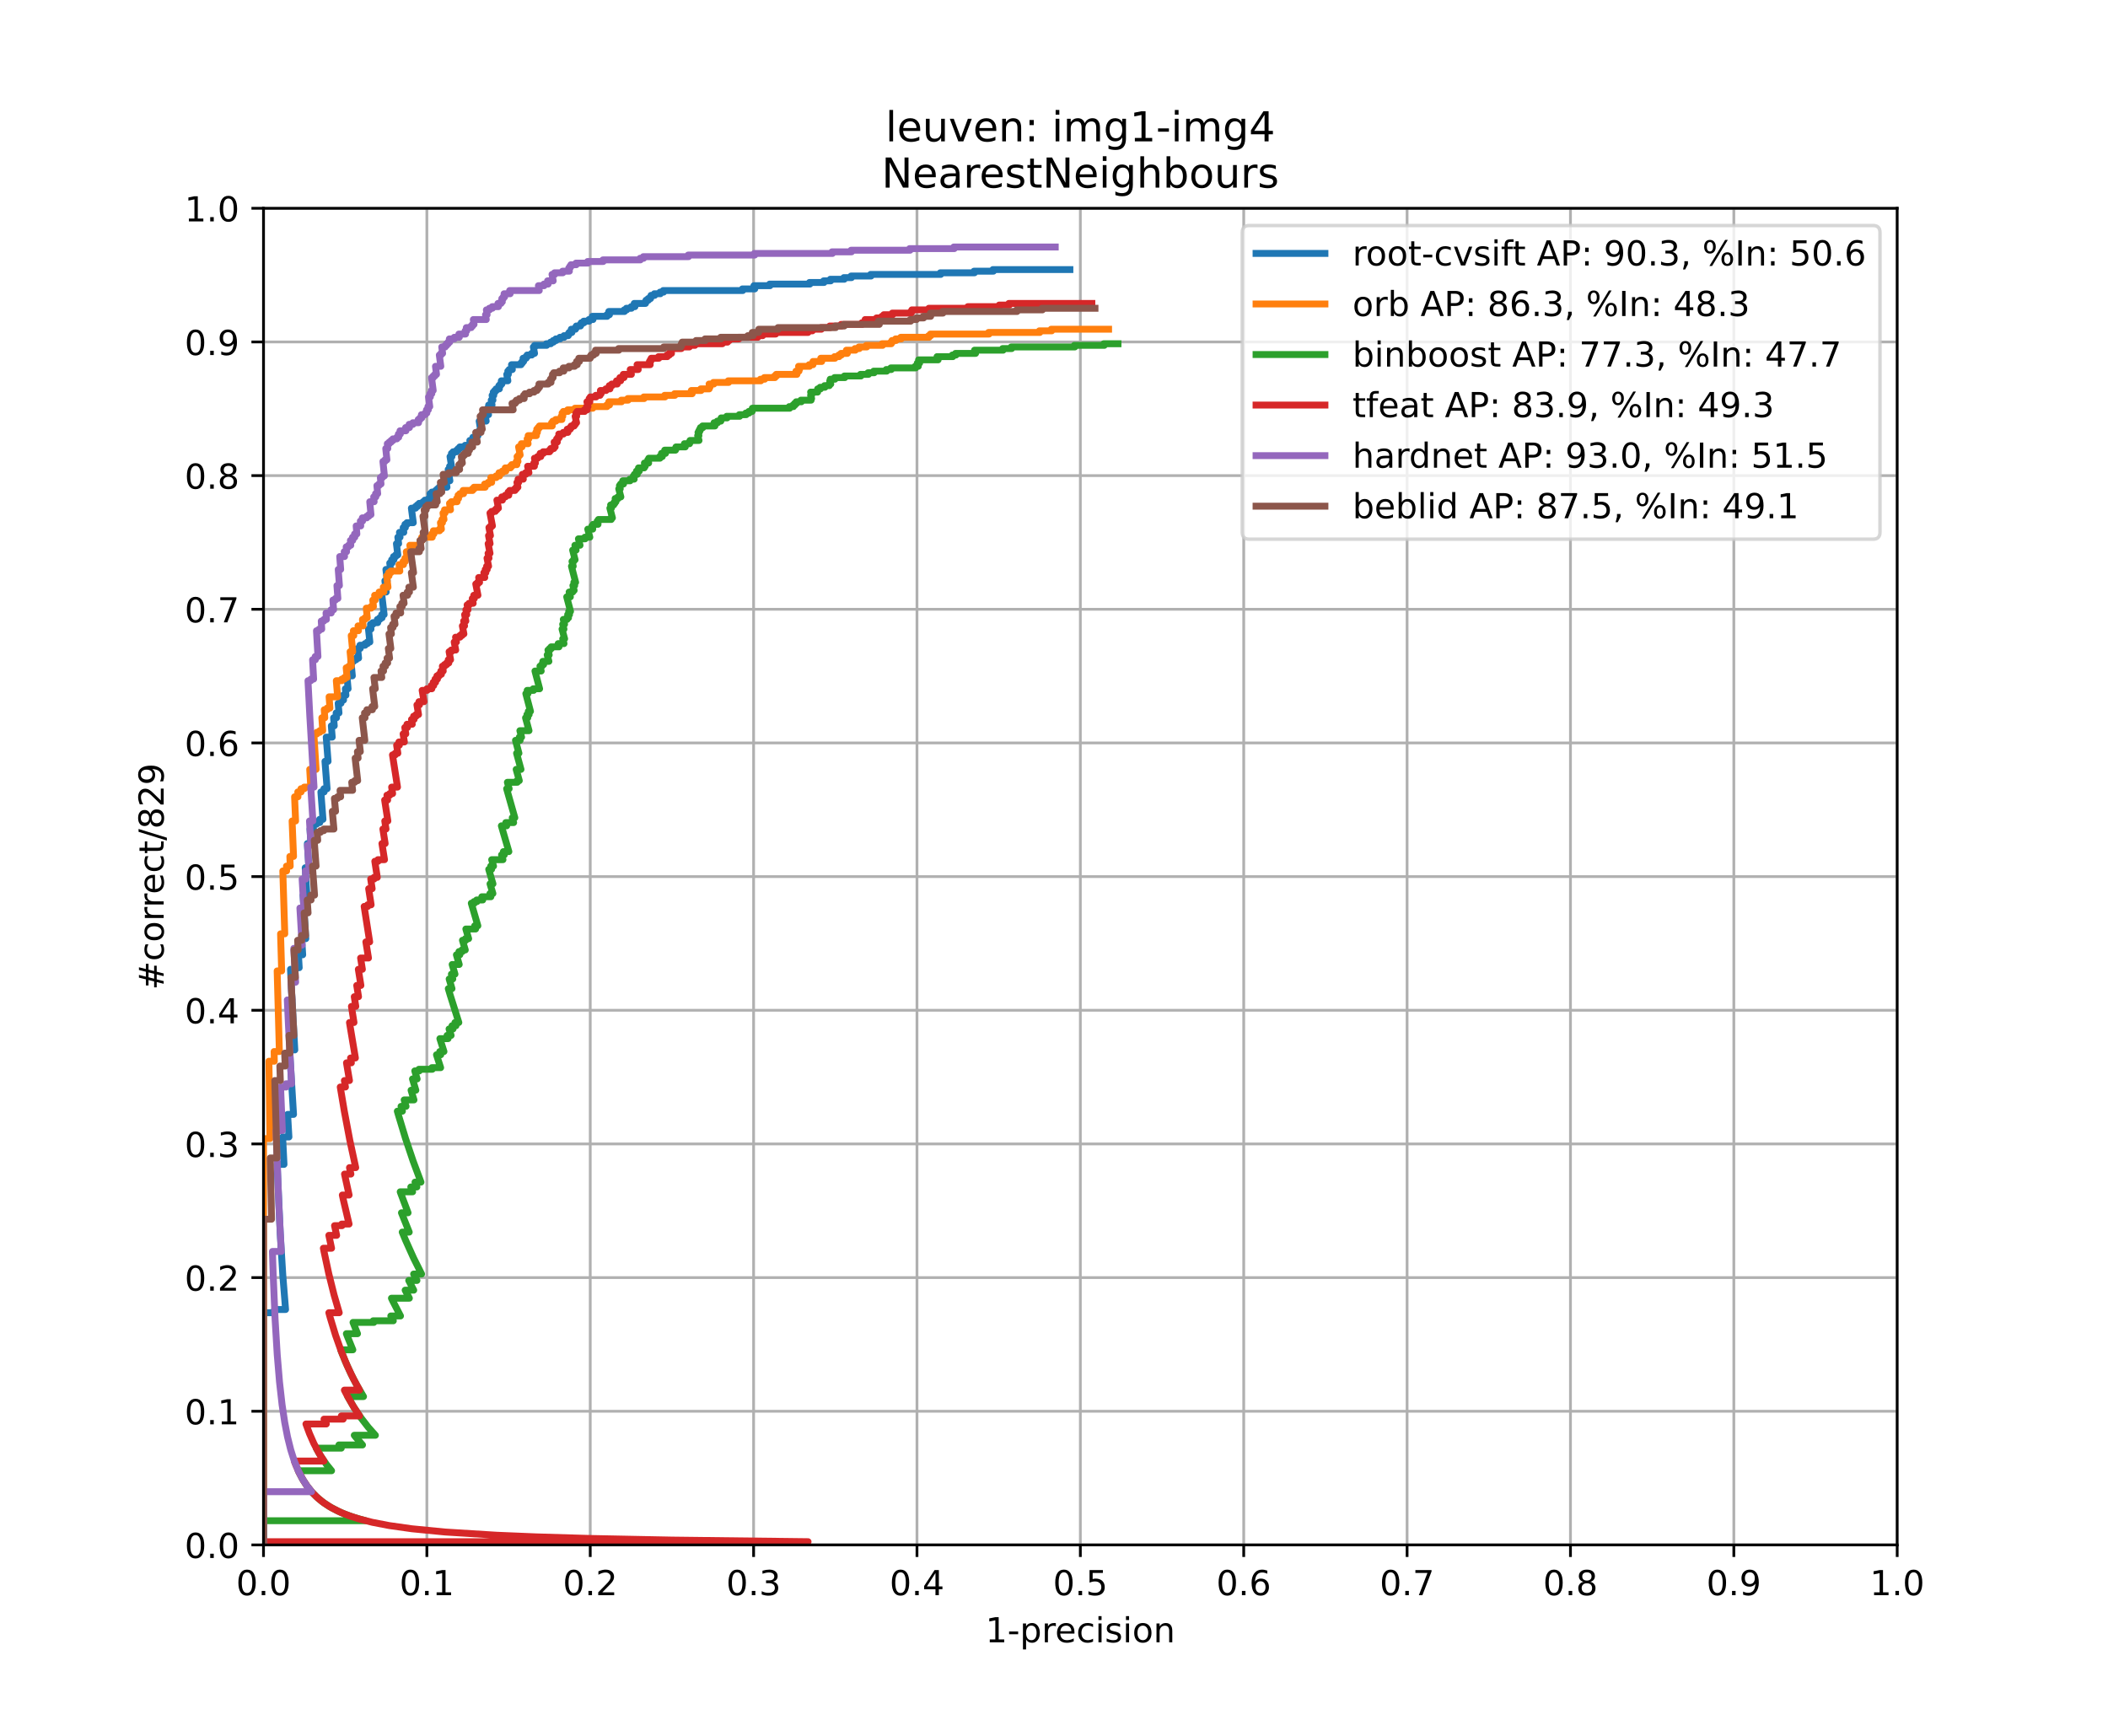 <?xml version="1.0" encoding="utf-8" standalone="no"?>
<!DOCTYPE svg PUBLIC "-//W3C//DTD SVG 1.1//EN"
  "http://www.w3.org/Graphics/SVG/1.1/DTD/svg11.dtd">
<!-- Created with matplotlib (https://matplotlib.org/) -->
<svg height="504pt" version="1.1" viewBox="0 0 612 504" width="612pt" xmlns="http://www.w3.org/2000/svg" xmlns:xlink="http://www.w3.org/1999/xlink">
 <defs>
  <style type="text/css">
*{stroke-linecap:butt;stroke-linejoin:round;}
  </style>
 </defs>
 <g id="figure_1">
  <g id="patch_1">
   <path d="M 0 504 
L 612 504 
L 612 0 
L 0 0 
z
" style="fill:#ffffff;"/>
  </g>
  <g id="axes_1">
   <g id="patch_2">
    <path d="M 76.5 448.56 
L 550.8 448.56 
L 550.8 60.48 
L 76.5 60.48 
z
" style="fill:#ffffff;"/>
   </g>
   <g id="matplotlib.axis_1">
    <g id="xtick_1">
     <g id="line2d_1">
      <path clip-path="url(#p0e7d043ab5)" d="M 76.5 448.56 
L 76.5 60.48 
" style="fill:none;stroke:#b0b0b0;stroke-linecap:square;stroke-width:0.8;"/>
     </g>
     <g id="line2d_2">
      <defs>
       <path d="M 0 0 
L 0 3.5 
" id="m369807ee28" style="stroke:#000000;stroke-width:0.8;"/>
      </defs>
      <g>
       <use style="stroke:#000000;stroke-width:0.8;" x="76.5" xlink:href="#m369807ee28" y="448.56"/>
      </g>
     </g>
     <g id="text_1">
      <!-- 0.0 -->
      <defs>
       <path d="M 31.781 66.406 
Q 24.172 66.406 20.328 58.906 
Q 16.5 51.422 16.5 36.375 
Q 16.5 21.391 20.328 13.891 
Q 24.172 6.391 31.781 6.391 
Q 39.453 6.391 43.281 13.891 
Q 47.125 21.391 47.125 36.375 
Q 47.125 51.422 43.281 58.906 
Q 39.453 66.406 31.781 66.406 
z
M 31.781 74.219 
Q 44.047 74.219 50.516 64.516 
Q 56.984 54.828 56.984 36.375 
Q 56.984 17.969 50.516 8.266 
Q 44.047 -1.422 31.781 -1.422 
Q 19.531 -1.422 13.062 8.266 
Q 6.594 17.969 6.594 36.375 
Q 6.594 54.828 13.062 64.516 
Q 19.531 74.219 31.781 74.219 
z
" id="DejaVuSans-48"/>
       <path d="M 10.688 12.406 
L 21 12.406 
L 21 0 
L 10.688 0 
z
" id="DejaVuSans-46"/>
      </defs>
      <g transform="translate(68.548 463.158)scale(0.1 -0.1)">
       <use xlink:href="#DejaVuSans-48"/>
       <use x="63.623" xlink:href="#DejaVuSans-46"/>
       <use x="95.41" xlink:href="#DejaVuSans-48"/>
      </g>
     </g>
    </g>
    <g id="xtick_2">
     <g id="line2d_3">
      <path clip-path="url(#p0e7d043ab5)" d="M 123.93 448.56 
L 123.93 60.48 
" style="fill:none;stroke:#b0b0b0;stroke-linecap:square;stroke-width:0.8;"/>
     </g>
     <g id="line2d_4">
      <g>
       <use style="stroke:#000000;stroke-width:0.8;" x="123.93" xlink:href="#m369807ee28" y="448.56"/>
      </g>
     </g>
     <g id="text_2">
      <!-- 0.1 -->
      <defs>
       <path d="M 12.406 8.297 
L 28.516 8.297 
L 28.516 63.922 
L 10.984 60.406 
L 10.984 69.391 
L 28.422 72.906 
L 38.281 72.906 
L 38.281 8.297 
L 54.391 8.297 
L 54.391 0 
L 12.406 0 
z
" id="DejaVuSans-49"/>
      </defs>
      <g transform="translate(115.978 463.158)scale(0.1 -0.1)">
       <use xlink:href="#DejaVuSans-48"/>
       <use x="63.623" xlink:href="#DejaVuSans-46"/>
       <use x="95.41" xlink:href="#DejaVuSans-49"/>
      </g>
     </g>
    </g>
    <g id="xtick_3">
     <g id="line2d_5">
      <path clip-path="url(#p0e7d043ab5)" d="M 171.36 448.56 
L 171.36 60.48 
" style="fill:none;stroke:#b0b0b0;stroke-linecap:square;stroke-width:0.8;"/>
     </g>
     <g id="line2d_6">
      <g>
       <use style="stroke:#000000;stroke-width:0.8;" x="171.36" xlink:href="#m369807ee28" y="448.56"/>
      </g>
     </g>
     <g id="text_3">
      <!-- 0.2 -->
      <defs>
       <path d="M 19.188 8.297 
L 53.609 8.297 
L 53.609 0 
L 7.328 0 
L 7.328 8.297 
Q 12.938 14.109 22.625 23.891 
Q 32.328 33.688 34.812 36.531 
Q 39.547 41.844 41.422 45.531 
Q 43.312 49.219 43.312 52.781 
Q 43.312 58.594 39.234 62.25 
Q 35.156 65.922 28.609 65.922 
Q 23.969 65.922 18.812 64.312 
Q 13.672 62.703 7.812 59.422 
L 7.812 69.391 
Q 13.766 71.781 18.938 73 
Q 24.125 74.219 28.422 74.219 
Q 39.75 74.219 46.484 68.547 
Q 53.219 62.891 53.219 53.422 
Q 53.219 48.922 51.531 44.891 
Q 49.859 40.875 45.406 35.406 
Q 44.188 33.984 37.641 27.219 
Q 31.109 20.453 19.188 8.297 
z
" id="DejaVuSans-50"/>
      </defs>
      <g transform="translate(163.408 463.158)scale(0.1 -0.1)">
       <use xlink:href="#DejaVuSans-48"/>
       <use x="63.623" xlink:href="#DejaVuSans-46"/>
       <use x="95.41" xlink:href="#DejaVuSans-50"/>
      </g>
     </g>
    </g>
    <g id="xtick_4">
     <g id="line2d_7">
      <path clip-path="url(#p0e7d043ab5)" d="M 218.79 448.56 
L 218.79 60.48 
" style="fill:none;stroke:#b0b0b0;stroke-linecap:square;stroke-width:0.8;"/>
     </g>
     <g id="line2d_8">
      <g>
       <use style="stroke:#000000;stroke-width:0.8;" x="218.79" xlink:href="#m369807ee28" y="448.56"/>
      </g>
     </g>
     <g id="text_4">
      <!-- 0.3 -->
      <defs>
       <path d="M 40.578 39.312 
Q 47.656 37.797 51.625 33 
Q 55.609 28.219 55.609 21.188 
Q 55.609 10.406 48.188 4.484 
Q 40.766 -1.422 27.094 -1.422 
Q 22.516 -1.422 17.656 -0.516 
Q 12.797 0.391 7.625 2.203 
L 7.625 11.719 
Q 11.719 9.328 16.594 8.109 
Q 21.484 6.891 26.812 6.891 
Q 36.078 6.891 40.938 10.547 
Q 45.797 14.203 45.797 21.188 
Q 45.797 27.641 41.281 31.266 
Q 36.766 34.906 28.719 34.906 
L 20.219 34.906 
L 20.219 43.016 
L 29.109 43.016 
Q 36.375 43.016 40.234 45.922 
Q 44.094 48.828 44.094 54.297 
Q 44.094 59.906 40.109 62.906 
Q 36.141 65.922 28.719 65.922 
Q 24.656 65.922 20.016 65.031 
Q 15.375 64.156 9.812 62.312 
L 9.812 71.094 
Q 15.438 72.656 20.344 73.438 
Q 25.25 74.219 29.594 74.219 
Q 40.828 74.219 47.359 69.109 
Q 53.906 64.016 53.906 55.328 
Q 53.906 49.266 50.438 45.094 
Q 46.969 40.922 40.578 39.312 
z
" id="DejaVuSans-51"/>
      </defs>
      <g transform="translate(210.838 463.158)scale(0.1 -0.1)">
       <use xlink:href="#DejaVuSans-48"/>
       <use x="63.623" xlink:href="#DejaVuSans-46"/>
       <use x="95.41" xlink:href="#DejaVuSans-51"/>
      </g>
     </g>
    </g>
    <g id="xtick_5">
     <g id="line2d_9">
      <path clip-path="url(#p0e7d043ab5)" d="M 266.22 448.56 
L 266.22 60.48 
" style="fill:none;stroke:#b0b0b0;stroke-linecap:square;stroke-width:0.8;"/>
     </g>
     <g id="line2d_10">
      <g>
       <use style="stroke:#000000;stroke-width:0.8;" x="266.22" xlink:href="#m369807ee28" y="448.56"/>
      </g>
     </g>
     <g id="text_5">
      <!-- 0.4 -->
      <defs>
       <path d="M 37.797 64.312 
L 12.891 25.391 
L 37.797 25.391 
z
M 35.203 72.906 
L 47.609 72.906 
L 47.609 25.391 
L 58.016 25.391 
L 58.016 17.188 
L 47.609 17.188 
L 47.609 0 
L 37.797 0 
L 37.797 17.188 
L 4.891 17.188 
L 4.891 26.703 
z
" id="DejaVuSans-52"/>
      </defs>
      <g transform="translate(258.268 463.158)scale(0.1 -0.1)">
       <use xlink:href="#DejaVuSans-48"/>
       <use x="63.623" xlink:href="#DejaVuSans-46"/>
       <use x="95.41" xlink:href="#DejaVuSans-52"/>
      </g>
     </g>
    </g>
    <g id="xtick_6">
     <g id="line2d_11">
      <path clip-path="url(#p0e7d043ab5)" d="M 313.65 448.56 
L 313.65 60.48 
" style="fill:none;stroke:#b0b0b0;stroke-linecap:square;stroke-width:0.8;"/>
     </g>
     <g id="line2d_12">
      <g>
       <use style="stroke:#000000;stroke-width:0.8;" x="313.65" xlink:href="#m369807ee28" y="448.56"/>
      </g>
     </g>
     <g id="text_6">
      <!-- 0.5 -->
      <defs>
       <path d="M 10.797 72.906 
L 49.516 72.906 
L 49.516 64.594 
L 19.828 64.594 
L 19.828 46.734 
Q 21.969 47.469 24.109 47.828 
Q 26.266 48.188 28.422 48.188 
Q 40.625 48.188 47.75 41.5 
Q 54.891 34.812 54.891 23.391 
Q 54.891 11.625 47.562 5.094 
Q 40.234 -1.422 26.906 -1.422 
Q 22.312 -1.422 17.547 -0.641 
Q 12.797 0.141 7.719 1.703 
L 7.719 11.625 
Q 12.109 9.234 16.797 8.062 
Q 21.484 6.891 26.703 6.891 
Q 35.156 6.891 40.078 11.328 
Q 45.016 15.766 45.016 23.391 
Q 45.016 31 40.078 35.438 
Q 35.156 39.891 26.703 39.891 
Q 22.75 39.891 18.812 39.016 
Q 14.891 38.141 10.797 36.281 
z
" id="DejaVuSans-53"/>
      </defs>
      <g transform="translate(305.698 463.158)scale(0.1 -0.1)">
       <use xlink:href="#DejaVuSans-48"/>
       <use x="63.623" xlink:href="#DejaVuSans-46"/>
       <use x="95.41" xlink:href="#DejaVuSans-53"/>
      </g>
     </g>
    </g>
    <g id="xtick_7">
     <g id="line2d_13">
      <path clip-path="url(#p0e7d043ab5)" d="M 361.08 448.56 
L 361.08 60.48 
" style="fill:none;stroke:#b0b0b0;stroke-linecap:square;stroke-width:0.8;"/>
     </g>
     <g id="line2d_14">
      <g>
       <use style="stroke:#000000;stroke-width:0.8;" x="361.08" xlink:href="#m369807ee28" y="448.56"/>
      </g>
     </g>
     <g id="text_7">
      <!-- 0.6 -->
      <defs>
       <path d="M 33.016 40.375 
Q 26.375 40.375 22.484 35.828 
Q 18.609 31.297 18.609 23.391 
Q 18.609 15.531 22.484 10.953 
Q 26.375 6.391 33.016 6.391 
Q 39.656 6.391 43.531 10.953 
Q 47.406 15.531 47.406 23.391 
Q 47.406 31.297 43.531 35.828 
Q 39.656 40.375 33.016 40.375 
z
M 52.594 71.297 
L 52.594 62.312 
Q 48.875 64.062 45.094 64.984 
Q 41.312 65.922 37.594 65.922 
Q 27.828 65.922 22.672 59.328 
Q 17.531 52.734 16.797 39.406 
Q 19.672 43.656 24.016 45.922 
Q 28.375 48.188 33.594 48.188 
Q 44.578 48.188 50.953 41.516 
Q 57.328 34.859 57.328 23.391 
Q 57.328 12.156 50.688 5.359 
Q 44.047 -1.422 33.016 -1.422 
Q 20.359 -1.422 13.672 8.266 
Q 6.984 17.969 6.984 36.375 
Q 6.984 53.656 15.188 63.938 
Q 23.391 74.219 37.203 74.219 
Q 40.922 74.219 44.703 73.484 
Q 48.484 72.75 52.594 71.297 
z
" id="DejaVuSans-54"/>
      </defs>
      <g transform="translate(353.128 463.158)scale(0.1 -0.1)">
       <use xlink:href="#DejaVuSans-48"/>
       <use x="63.623" xlink:href="#DejaVuSans-46"/>
       <use x="95.41" xlink:href="#DejaVuSans-54"/>
      </g>
     </g>
    </g>
    <g id="xtick_8">
     <g id="line2d_15">
      <path clip-path="url(#p0e7d043ab5)" d="M 408.51 448.56 
L 408.51 60.48 
" style="fill:none;stroke:#b0b0b0;stroke-linecap:square;stroke-width:0.8;"/>
     </g>
     <g id="line2d_16">
      <g>
       <use style="stroke:#000000;stroke-width:0.8;" x="408.51" xlink:href="#m369807ee28" y="448.56"/>
      </g>
     </g>
     <g id="text_8">
      <!-- 0.7 -->
      <defs>
       <path d="M 8.203 72.906 
L 55.078 72.906 
L 55.078 68.703 
L 28.609 0 
L 18.312 0 
L 43.219 64.594 
L 8.203 64.594 
z
" id="DejaVuSans-55"/>
      </defs>
      <g transform="translate(400.558 463.158)scale(0.1 -0.1)">
       <use xlink:href="#DejaVuSans-48"/>
       <use x="63.623" xlink:href="#DejaVuSans-46"/>
       <use x="95.41" xlink:href="#DejaVuSans-55"/>
      </g>
     </g>
    </g>
    <g id="xtick_9">
     <g id="line2d_17">
      <path clip-path="url(#p0e7d043ab5)" d="M 455.94 448.56 
L 455.94 60.48 
" style="fill:none;stroke:#b0b0b0;stroke-linecap:square;stroke-width:0.8;"/>
     </g>
     <g id="line2d_18">
      <g>
       <use style="stroke:#000000;stroke-width:0.8;" x="455.94" xlink:href="#m369807ee28" y="448.56"/>
      </g>
     </g>
     <g id="text_9">
      <!-- 0.8 -->
      <defs>
       <path d="M 31.781 34.625 
Q 24.75 34.625 20.719 30.859 
Q 16.703 27.094 16.703 20.516 
Q 16.703 13.922 20.719 10.156 
Q 24.75 6.391 31.781 6.391 
Q 38.812 6.391 42.859 10.172 
Q 46.922 13.969 46.922 20.516 
Q 46.922 27.094 42.891 30.859 
Q 38.875 34.625 31.781 34.625 
z
M 21.922 38.812 
Q 15.578 40.375 12.031 44.719 
Q 8.5 49.078 8.5 55.328 
Q 8.5 64.062 14.719 69.141 
Q 20.953 74.219 31.781 74.219 
Q 42.672 74.219 48.875 69.141 
Q 55.078 64.062 55.078 55.328 
Q 55.078 49.078 51.531 44.719 
Q 48 40.375 41.703 38.812 
Q 48.828 37.156 52.797 32.312 
Q 56.781 27.484 56.781 20.516 
Q 56.781 9.906 50.312 4.234 
Q 43.844 -1.422 31.781 -1.422 
Q 19.734 -1.422 13.25 4.234 
Q 6.781 9.906 6.781 20.516 
Q 6.781 27.484 10.781 32.312 
Q 14.797 37.156 21.922 38.812 
z
M 18.312 54.391 
Q 18.312 48.734 21.844 45.562 
Q 25.391 42.391 31.781 42.391 
Q 38.141 42.391 41.719 45.562 
Q 45.312 48.734 45.312 54.391 
Q 45.312 60.062 41.719 63.234 
Q 38.141 66.406 31.781 66.406 
Q 25.391 66.406 21.844 63.234 
Q 18.312 60.062 18.312 54.391 
z
" id="DejaVuSans-56"/>
      </defs>
      <g transform="translate(447.988 463.158)scale(0.1 -0.1)">
       <use xlink:href="#DejaVuSans-48"/>
       <use x="63.623" xlink:href="#DejaVuSans-46"/>
       <use x="95.41" xlink:href="#DejaVuSans-56"/>
      </g>
     </g>
    </g>
    <g id="xtick_10">
     <g id="line2d_19">
      <path clip-path="url(#p0e7d043ab5)" d="M 503.37 448.56 
L 503.37 60.48 
" style="fill:none;stroke:#b0b0b0;stroke-linecap:square;stroke-width:0.8;"/>
     </g>
     <g id="line2d_20">
      <g>
       <use style="stroke:#000000;stroke-width:0.8;" x="503.37" xlink:href="#m369807ee28" y="448.56"/>
      </g>
     </g>
     <g id="text_10">
      <!-- 0.9 -->
      <defs>
       <path d="M 10.984 1.516 
L 10.984 10.5 
Q 14.703 8.734 18.5 7.812 
Q 22.312 6.891 25.984 6.891 
Q 35.75 6.891 40.891 13.453 
Q 46.047 20.016 46.781 33.406 
Q 43.953 29.203 39.594 26.953 
Q 35.25 24.703 29.984 24.703 
Q 19.047 24.703 12.672 31.312 
Q 6.297 37.938 6.297 49.422 
Q 6.297 60.641 12.938 67.422 
Q 19.578 74.219 30.609 74.219 
Q 43.266 74.219 49.922 64.516 
Q 56.594 54.828 56.594 36.375 
Q 56.594 19.141 48.406 8.859 
Q 40.234 -1.422 26.422 -1.422 
Q 22.703 -1.422 18.891 -0.688 
Q 15.094 0.047 10.984 1.516 
z
M 30.609 32.422 
Q 37.25 32.422 41.125 36.953 
Q 45.016 41.5 45.016 49.422 
Q 45.016 57.281 41.125 61.844 
Q 37.25 66.406 30.609 66.406 
Q 23.969 66.406 20.094 61.844 
Q 16.219 57.281 16.219 49.422 
Q 16.219 41.5 20.094 36.953 
Q 23.969 32.422 30.609 32.422 
z
" id="DejaVuSans-57"/>
      </defs>
      <g transform="translate(495.418 463.158)scale(0.1 -0.1)">
       <use xlink:href="#DejaVuSans-48"/>
       <use x="63.623" xlink:href="#DejaVuSans-46"/>
       <use x="95.41" xlink:href="#DejaVuSans-57"/>
      </g>
     </g>
    </g>
    <g id="xtick_11">
     <g id="line2d_21">
      <path clip-path="url(#p0e7d043ab5)" d="M 550.8 448.56 
L 550.8 60.48 
" style="fill:none;stroke:#b0b0b0;stroke-linecap:square;stroke-width:0.8;"/>
     </g>
     <g id="line2d_22">
      <g>
       <use style="stroke:#000000;stroke-width:0.8;" x="550.8" xlink:href="#m369807ee28" y="448.56"/>
      </g>
     </g>
     <g id="text_11">
      <!-- 1.0 -->
      <g transform="translate(542.848 463.158)scale(0.1 -0.1)">
       <use xlink:href="#DejaVuSans-49"/>
       <use x="63.623" xlink:href="#DejaVuSans-46"/>
       <use x="95.41" xlink:href="#DejaVuSans-48"/>
      </g>
     </g>
    </g>
    <g id="text_12">
     <!-- 1-precision -->
     <defs>
      <path d="M 4.891 31.391 
L 31.203 31.391 
L 31.203 23.391 
L 4.891 23.391 
z
" id="DejaVuSans-45"/>
      <path d="M 18.109 8.203 
L 18.109 -20.797 
L 9.078 -20.797 
L 9.078 54.688 
L 18.109 54.688 
L 18.109 46.391 
Q 20.953 51.266 25.266 53.625 
Q 29.594 56 35.594 56 
Q 45.562 56 51.781 48.094 
Q 58.016 40.188 58.016 27.297 
Q 58.016 14.406 51.781 6.484 
Q 45.562 -1.422 35.594 -1.422 
Q 29.594 -1.422 25.266 0.953 
Q 20.953 3.328 18.109 8.203 
z
M 48.688 27.297 
Q 48.688 37.203 44.609 42.844 
Q 40.531 48.484 33.406 48.484 
Q 26.266 48.484 22.188 42.844 
Q 18.109 37.203 18.109 27.297 
Q 18.109 17.391 22.188 11.75 
Q 26.266 6.109 33.406 6.109 
Q 40.531 6.109 44.609 11.75 
Q 48.688 17.391 48.688 27.297 
z
" id="DejaVuSans-112"/>
      <path d="M 41.109 46.297 
Q 39.594 47.172 37.812 47.578 
Q 36.031 48 33.891 48 
Q 26.266 48 22.188 43.047 
Q 18.109 38.094 18.109 28.812 
L 18.109 0 
L 9.078 0 
L 9.078 54.688 
L 18.109 54.688 
L 18.109 46.188 
Q 20.953 51.172 25.484 53.578 
Q 30.031 56 36.531 56 
Q 37.453 56 38.578 55.875 
Q 39.703 55.766 41.062 55.516 
z
" id="DejaVuSans-114"/>
      <path d="M 56.203 29.594 
L 56.203 25.203 
L 14.891 25.203 
Q 15.484 15.922 20.484 11.062 
Q 25.484 6.203 34.422 6.203 
Q 39.594 6.203 44.453 7.469 
Q 49.312 8.734 54.109 11.281 
L 54.109 2.781 
Q 49.266 0.734 44.188 -0.344 
Q 39.109 -1.422 33.891 -1.422 
Q 20.797 -1.422 13.156 6.188 
Q 5.516 13.812 5.516 26.812 
Q 5.516 40.234 12.766 48.109 
Q 20.016 56 32.328 56 
Q 43.359 56 49.781 48.891 
Q 56.203 41.797 56.203 29.594 
z
M 47.219 32.234 
Q 47.125 39.594 43.094 43.984 
Q 39.062 48.391 32.422 48.391 
Q 24.906 48.391 20.391 44.141 
Q 15.875 39.891 15.188 32.172 
z
" id="DejaVuSans-101"/>
      <path d="M 48.781 52.594 
L 48.781 44.188 
Q 44.969 46.297 41.141 47.344 
Q 37.312 48.391 33.406 48.391 
Q 24.656 48.391 19.812 42.844 
Q 14.984 37.312 14.984 27.297 
Q 14.984 17.281 19.812 11.734 
Q 24.656 6.203 33.406 6.203 
Q 37.312 6.203 41.141 7.25 
Q 44.969 8.297 48.781 10.406 
L 48.781 2.094 
Q 45.016 0.344 40.984 -0.531 
Q 36.969 -1.422 32.422 -1.422 
Q 20.062 -1.422 12.781 6.344 
Q 5.516 14.109 5.516 27.297 
Q 5.516 40.672 12.859 48.328 
Q 20.219 56 33.016 56 
Q 37.156 56 41.109 55.141 
Q 45.062 54.297 48.781 52.594 
z
" id="DejaVuSans-99"/>
      <path d="M 9.422 54.688 
L 18.406 54.688 
L 18.406 0 
L 9.422 0 
z
M 9.422 75.984 
L 18.406 75.984 
L 18.406 64.594 
L 9.422 64.594 
z
" id="DejaVuSans-105"/>
      <path d="M 44.281 53.078 
L 44.281 44.578 
Q 40.484 46.531 36.375 47.5 
Q 32.281 48.484 27.875 48.484 
Q 21.188 48.484 17.844 46.438 
Q 14.5 44.391 14.5 40.281 
Q 14.5 37.156 16.891 35.375 
Q 19.281 33.594 26.516 31.984 
L 29.594 31.297 
Q 39.156 29.25 43.188 25.516 
Q 47.219 21.781 47.219 15.094 
Q 47.219 7.469 41.188 3.016 
Q 35.156 -1.422 24.609 -1.422 
Q 20.219 -1.422 15.453 -0.562 
Q 10.688 0.297 5.422 2 
L 5.422 11.281 
Q 10.406 8.688 15.234 7.391 
Q 20.062 6.109 24.812 6.109 
Q 31.156 6.109 34.562 8.281 
Q 37.984 10.453 37.984 14.406 
Q 37.984 18.062 35.516 20.016 
Q 33.062 21.969 24.703 23.781 
L 21.578 24.516 
Q 13.234 26.266 9.516 29.906 
Q 5.812 33.547 5.812 39.891 
Q 5.812 47.609 11.281 51.797 
Q 16.75 56 26.812 56 
Q 31.781 56 36.172 55.266 
Q 40.578 54.547 44.281 53.078 
z
" id="DejaVuSans-115"/>
      <path d="M 30.609 48.391 
Q 23.391 48.391 19.188 42.75 
Q 14.984 37.109 14.984 27.297 
Q 14.984 17.484 19.156 11.844 
Q 23.344 6.203 30.609 6.203 
Q 37.797 6.203 41.984 11.859 
Q 46.188 17.531 46.188 27.297 
Q 46.188 37.016 41.984 42.703 
Q 37.797 48.391 30.609 48.391 
z
M 30.609 56 
Q 42.328 56 49.016 48.375 
Q 55.719 40.766 55.719 27.297 
Q 55.719 13.875 49.016 6.219 
Q 42.328 -1.422 30.609 -1.422 
Q 18.844 -1.422 12.172 6.219 
Q 5.516 13.875 5.516 27.297 
Q 5.516 40.766 12.172 48.375 
Q 18.844 56 30.609 56 
z
" id="DejaVuSans-111"/>
      <path d="M 54.891 33.016 
L 54.891 0 
L 45.906 0 
L 45.906 32.719 
Q 45.906 40.484 42.875 44.328 
Q 39.844 48.188 33.797 48.188 
Q 26.516 48.188 22.312 43.547 
Q 18.109 38.922 18.109 30.906 
L 18.109 0 
L 9.078 0 
L 9.078 54.688 
L 18.109 54.688 
L 18.109 46.188 
Q 21.344 51.125 25.703 53.562 
Q 30.078 56 35.797 56 
Q 45.219 56 50.047 50.172 
Q 54.891 44.344 54.891 33.016 
z
" id="DejaVuSans-110"/>
     </defs>
     <g transform="translate(286.111 476.837)scale(0.1 -0.1)">
      <use xlink:href="#DejaVuSans-49"/>
      <use x="63.623" xlink:href="#DejaVuSans-45"/>
      <use x="99.707" xlink:href="#DejaVuSans-112"/>
      <use x="163.184" xlink:href="#DejaVuSans-114"/>
      <use x="202.047" xlink:href="#DejaVuSans-101"/>
      <use x="263.57" xlink:href="#DejaVuSans-99"/>
      <use x="318.551" xlink:href="#DejaVuSans-105"/>
      <use x="346.334" xlink:href="#DejaVuSans-115"/>
      <use x="398.434" xlink:href="#DejaVuSans-105"/>
      <use x="426.217" xlink:href="#DejaVuSans-111"/>
      <use x="487.398" xlink:href="#DejaVuSans-110"/>
     </g>
    </g>
   </g>
   <g id="matplotlib.axis_2">
    <g id="ytick_1">
     <g id="line2d_23">
      <path clip-path="url(#p0e7d043ab5)" d="M 76.5 448.56 
L 550.8 448.56 
" style="fill:none;stroke:#b0b0b0;stroke-linecap:square;stroke-width:0.8;"/>
     </g>
     <g id="line2d_24">
      <defs>
       <path d="M 0 0 
L -3.5 0 
" id="m9f3138e6f8" style="stroke:#000000;stroke-width:0.8;"/>
      </defs>
      <g>
       <use style="stroke:#000000;stroke-width:0.8;" x="76.5" xlink:href="#m9f3138e6f8" y="448.56"/>
      </g>
     </g>
     <g id="text_13">
      <!-- 0.0 -->
      <g transform="translate(53.597 452.359)scale(0.1 -0.1)">
       <use xlink:href="#DejaVuSans-48"/>
       <use x="63.623" xlink:href="#DejaVuSans-46"/>
       <use x="95.41" xlink:href="#DejaVuSans-48"/>
      </g>
     </g>
    </g>
    <g id="ytick_2">
     <g id="line2d_25">
      <path clip-path="url(#p0e7d043ab5)" d="M 76.5 409.752 
L 550.8 409.752 
" style="fill:none;stroke:#b0b0b0;stroke-linecap:square;stroke-width:0.8;"/>
     </g>
     <g id="line2d_26">
      <g>
       <use style="stroke:#000000;stroke-width:0.8;" x="76.5" xlink:href="#m9f3138e6f8" y="409.752"/>
      </g>
     </g>
     <g id="text_14">
      <!-- 0.1 -->
      <g transform="translate(53.597 413.551)scale(0.1 -0.1)">
       <use xlink:href="#DejaVuSans-48"/>
       <use x="63.623" xlink:href="#DejaVuSans-46"/>
       <use x="95.41" xlink:href="#DejaVuSans-49"/>
      </g>
     </g>
    </g>
    <g id="ytick_3">
     <g id="line2d_27">
      <path clip-path="url(#p0e7d043ab5)" d="M 76.5 370.944 
L 550.8 370.944 
" style="fill:none;stroke:#b0b0b0;stroke-linecap:square;stroke-width:0.8;"/>
     </g>
     <g id="line2d_28">
      <g>
       <use style="stroke:#000000;stroke-width:0.8;" x="76.5" xlink:href="#m9f3138e6f8" y="370.944"/>
      </g>
     </g>
     <g id="text_15">
      <!-- 0.2 -->
      <g transform="translate(53.597 374.743)scale(0.1 -0.1)">
       <use xlink:href="#DejaVuSans-48"/>
       <use x="63.623" xlink:href="#DejaVuSans-46"/>
       <use x="95.41" xlink:href="#DejaVuSans-50"/>
      </g>
     </g>
    </g>
    <g id="ytick_4">
     <g id="line2d_29">
      <path clip-path="url(#p0e7d043ab5)" d="M 76.5 332.136 
L 550.8 332.136 
" style="fill:none;stroke:#b0b0b0;stroke-linecap:square;stroke-width:0.8;"/>
     </g>
     <g id="line2d_30">
      <g>
       <use style="stroke:#000000;stroke-width:0.8;" x="76.5" xlink:href="#m9f3138e6f8" y="332.136"/>
      </g>
     </g>
     <g id="text_16">
      <!-- 0.3 -->
      <g transform="translate(53.597 335.935)scale(0.1 -0.1)">
       <use xlink:href="#DejaVuSans-48"/>
       <use x="63.623" xlink:href="#DejaVuSans-46"/>
       <use x="95.41" xlink:href="#DejaVuSans-51"/>
      </g>
     </g>
    </g>
    <g id="ytick_5">
     <g id="line2d_31">
      <path clip-path="url(#p0e7d043ab5)" d="M 76.5 293.328 
L 550.8 293.328 
" style="fill:none;stroke:#b0b0b0;stroke-linecap:square;stroke-width:0.8;"/>
     </g>
     <g id="line2d_32">
      <g>
       <use style="stroke:#000000;stroke-width:0.8;" x="76.5" xlink:href="#m9f3138e6f8" y="293.328"/>
      </g>
     </g>
     <g id="text_17">
      <!-- 0.4 -->
      <g transform="translate(53.597 297.127)scale(0.1 -0.1)">
       <use xlink:href="#DejaVuSans-48"/>
       <use x="63.623" xlink:href="#DejaVuSans-46"/>
       <use x="95.41" xlink:href="#DejaVuSans-52"/>
      </g>
     </g>
    </g>
    <g id="ytick_6">
     <g id="line2d_33">
      <path clip-path="url(#p0e7d043ab5)" d="M 76.5 254.52 
L 550.8 254.52 
" style="fill:none;stroke:#b0b0b0;stroke-linecap:square;stroke-width:0.8;"/>
     </g>
     <g id="line2d_34">
      <g>
       <use style="stroke:#000000;stroke-width:0.8;" x="76.5" xlink:href="#m9f3138e6f8" y="254.52"/>
      </g>
     </g>
     <g id="text_18">
      <!-- 0.5 -->
      <g transform="translate(53.597 258.319)scale(0.1 -0.1)">
       <use xlink:href="#DejaVuSans-48"/>
       <use x="63.623" xlink:href="#DejaVuSans-46"/>
       <use x="95.41" xlink:href="#DejaVuSans-53"/>
      </g>
     </g>
    </g>
    <g id="ytick_7">
     <g id="line2d_35">
      <path clip-path="url(#p0e7d043ab5)" d="M 76.5 215.712 
L 550.8 215.712 
" style="fill:none;stroke:#b0b0b0;stroke-linecap:square;stroke-width:0.8;"/>
     </g>
     <g id="line2d_36">
      <g>
       <use style="stroke:#000000;stroke-width:0.8;" x="76.5" xlink:href="#m9f3138e6f8" y="215.712"/>
      </g>
     </g>
     <g id="text_19">
      <!-- 0.6 -->
      <g transform="translate(53.597 219.511)scale(0.1 -0.1)">
       <use xlink:href="#DejaVuSans-48"/>
       <use x="63.623" xlink:href="#DejaVuSans-46"/>
       <use x="95.41" xlink:href="#DejaVuSans-54"/>
      </g>
     </g>
    </g>
    <g id="ytick_8">
     <g id="line2d_37">
      <path clip-path="url(#p0e7d043ab5)" d="M 76.5 176.904 
L 550.8 176.904 
" style="fill:none;stroke:#b0b0b0;stroke-linecap:square;stroke-width:0.8;"/>
     </g>
     <g id="line2d_38">
      <g>
       <use style="stroke:#000000;stroke-width:0.8;" x="76.5" xlink:href="#m9f3138e6f8" y="176.904"/>
      </g>
     </g>
     <g id="text_20">
      <!-- 0.7 -->
      <g transform="translate(53.597 180.703)scale(0.1 -0.1)">
       <use xlink:href="#DejaVuSans-48"/>
       <use x="63.623" xlink:href="#DejaVuSans-46"/>
       <use x="95.41" xlink:href="#DejaVuSans-55"/>
      </g>
     </g>
    </g>
    <g id="ytick_9">
     <g id="line2d_39">
      <path clip-path="url(#p0e7d043ab5)" d="M 76.5 138.096 
L 550.8 138.096 
" style="fill:none;stroke:#b0b0b0;stroke-linecap:square;stroke-width:0.8;"/>
     </g>
     <g id="line2d_40">
      <g>
       <use style="stroke:#000000;stroke-width:0.8;" x="76.5" xlink:href="#m9f3138e6f8" y="138.096"/>
      </g>
     </g>
     <g id="text_21">
      <!-- 0.8 -->
      <g transform="translate(53.597 141.895)scale(0.1 -0.1)">
       <use xlink:href="#DejaVuSans-48"/>
       <use x="63.623" xlink:href="#DejaVuSans-46"/>
       <use x="95.41" xlink:href="#DejaVuSans-56"/>
      </g>
     </g>
    </g>
    <g id="ytick_10">
     <g id="line2d_41">
      <path clip-path="url(#p0e7d043ab5)" d="M 76.5 99.288 
L 550.8 99.288 
" style="fill:none;stroke:#b0b0b0;stroke-linecap:square;stroke-width:0.8;"/>
     </g>
     <g id="line2d_42">
      <g>
       <use style="stroke:#000000;stroke-width:0.8;" x="76.5" xlink:href="#m9f3138e6f8" y="99.288"/>
      </g>
     </g>
     <g id="text_22">
      <!-- 0.9 -->
      <g transform="translate(53.597 103.087)scale(0.1 -0.1)">
       <use xlink:href="#DejaVuSans-48"/>
       <use x="63.623" xlink:href="#DejaVuSans-46"/>
       <use x="95.41" xlink:href="#DejaVuSans-57"/>
      </g>
     </g>
    </g>
    <g id="ytick_11">
     <g id="line2d_43">
      <path clip-path="url(#p0e7d043ab5)" d="M 76.5 60.48 
L 550.8 60.48 
" style="fill:none;stroke:#b0b0b0;stroke-linecap:square;stroke-width:0.8;"/>
     </g>
     <g id="line2d_44">
      <g>
       <use style="stroke:#000000;stroke-width:0.8;" x="76.5" xlink:href="#m9f3138e6f8" y="60.48"/>
      </g>
     </g>
     <g id="text_23">
      <!-- 1.0 -->
      <g transform="translate(53.597 64.279)scale(0.1 -0.1)">
       <use xlink:href="#DejaVuSans-49"/>
       <use x="63.623" xlink:href="#DejaVuSans-46"/>
       <use x="95.41" xlink:href="#DejaVuSans-48"/>
      </g>
     </g>
    </g>
    <g id="text_24">
     <!-- #correct/829 -->
     <defs>
      <path d="M 51.125 44 
L 36.922 44 
L 32.812 27.688 
L 47.125 27.688 
z
M 43.797 71.781 
L 38.719 51.516 
L 52.984 51.516 
L 58.109 71.781 
L 65.922 71.781 
L 60.891 51.516 
L 76.125 51.516 
L 76.125 44 
L 58.984 44 
L 54.984 27.688 
L 70.516 27.688 
L 70.516 20.219 
L 53.078 20.219 
L 48 0 
L 40.188 0 
L 45.219 20.219 
L 30.906 20.219 
L 25.875 0 
L 18.016 0 
L 23.094 20.219 
L 7.719 20.219 
L 7.719 27.688 
L 24.906 27.688 
L 29 44 
L 13.281 44 
L 13.281 51.516 
L 30.906 51.516 
L 35.891 71.781 
z
" id="DejaVuSans-35"/>
      <path d="M 18.312 70.219 
L 18.312 54.688 
L 36.812 54.688 
L 36.812 47.703 
L 18.312 47.703 
L 18.312 18.016 
Q 18.312 11.328 20.141 9.422 
Q 21.969 7.516 27.594 7.516 
L 36.812 7.516 
L 36.812 0 
L 27.594 0 
Q 17.188 0 13.234 3.875 
Q 9.281 7.766 9.281 18.016 
L 9.281 47.703 
L 2.688 47.703 
L 2.688 54.688 
L 9.281 54.688 
L 9.281 70.219 
z
" id="DejaVuSans-116"/>
      <path d="M 25.391 72.906 
L 33.688 72.906 
L 8.297 -9.281 
L 0 -9.281 
z
" id="DejaVuSans-47"/>
     </defs>
     <g transform="translate(47.517 287.443)rotate(-90)scale(0.1 -0.1)">
      <use xlink:href="#DejaVuSans-35"/>
      <use x="83.789" xlink:href="#DejaVuSans-99"/>
      <use x="138.77" xlink:href="#DejaVuSans-111"/>
      <use x="199.951" xlink:href="#DejaVuSans-114"/>
      <use x="239.314" xlink:href="#DejaVuSans-114"/>
      <use x="278.178" xlink:href="#DejaVuSans-101"/>
      <use x="339.701" xlink:href="#DejaVuSans-99"/>
      <use x="394.682" xlink:href="#DejaVuSans-116"/>
      <use x="433.891" xlink:href="#DejaVuSans-47"/>
      <use x="467.582" xlink:href="#DejaVuSans-56"/>
      <use x="531.205" xlink:href="#DejaVuSans-50"/>
      <use x="594.828" xlink:href="#DejaVuSans-57"/>
     </g>
    </g>
   </g>
   <g id="line2d_45">
    <path clip-path="url(#p0e7d043ab5)" d="M 76.5 448.092 
L 76.5 381.149 
L 79.771 381.149 
L 79.727 380.213 
L 82.909 380.213 
L 82.113 370.382 
L 81.365 358.211 
L 80.679 343.231 
L 80.486 338.081 
L 82.454 338.081 
L 82.058 330.123 
L 83.882 330.123 
L 83.501 323.569 
L 85.219 323.569 
L 84.275 308.121 
L 84.101 304.844 
L 85.592 304.844 
L 84.631 287.523 
L 84.34 281.437 
L 85.621 281.437 
L 85.596 280.969 
L 86.867 280.969 
L 86.645 277.224 
L 87.883 277.224 
L 87.588 272.543 
L 88.788 272.543 
L 87.984 259.903 
L 89.102 259.903 
L 88.605 251.945 
L 89.675 251.945 
L 89.233 244.923 
L 90.263 244.923 
L 89.992 240.71 
L 90.998 240.71 
L 90.904 239.306 
L 91.899 239.306 
L 91.866 238.838 
L 92.855 238.838 
L 92.785 237.901 
L 93.766 237.901 
L 93.159 229.943 
L 94.103 229.943 
L 94.031 229.007 
L 94.967 229.007 
L 94.345 221.049 
L 95.247 221.049 
L 94.707 214.027 
L 96.451 214.027 
L 96.188 210.75 
L 97.044 210.75 
L 96.852 208.409 
L 97.698 208.409 
L 97.58 207.005 
L 98.418 207.005 
L 98.177 204.196 
L 99.003 204.196 
L 98.921 203.26 
L 99.742 203.26 
L 99.616 201.855 
L 100.429 201.855 
L 100.257 199.983 
L 101.062 199.983 
L 100.716 196.238 
L 102.295 196.238 
L 101.894 192.025 
L 102.668 192.025 
L 102.623 191.556 
L 103.393 191.556 
L 103.347 191.088 
L 104.113 191.088 
L 103.833 188.28 
L 104.589 188.28 
L 104.494 187.343 
L 105.994 187.343 
L 105.945 186.875 
L 106.69 186.875 
L 106.639 186.407 
L 107.381 186.407 
L 106.974 182.662 
L 107.704 182.662 
L 107.551 181.258 
L 108.275 181.258 
L 108.223 180.789 
L 109.662 180.789 
L 109.555 179.853 
L 110.269 179.853 
L 110.214 179.385 
L 110.925 179.385 
L 110.814 178.449 
L 111.521 178.449 
L 110.751 171.895 
L 112.128 171.895 
L 111.742 168.618 
L 112.421 168.618 
L 112.036 165.341 
L 113.374 165.341 
L 113.15 163.469 
L 113.813 163.469 
L 113.7 162.532 
L 114.358 162.532 
L 114.245 161.596 
L 114.899 161.596 
L 114.842 161.128 
L 115.493 161.128 
L 115.089 157.851 
L 115.733 157.851 
L 115.503 155.979 
L 116.141 155.979 
L 115.967 154.574 
L 117.233 154.574 
L 117.056 153.17 
L 117.684 153.17 
L 117.565 152.234 
L 118.189 152.234 
L 118.129 151.765 
L 119.989 151.765 
L 119.435 147.552 
L 120.652 147.552 
L 120.59 147.084 
L 121.195 147.084 
L 121.132 146.616 
L 121.735 146.616 
L 121.671 146.148 
L 122.87 146.148 
L 122.805 145.68 
L 123.402 145.68 
L 123.336 145.212 
L 124.522 145.212 
L 124.456 144.743 
L 125.045 144.743 
L 124.845 143.339 
L 125.431 143.339 
L 125.363 142.871 
L 126.529 142.871 
L 126.46 142.403 
L 127.04 142.403 
L 126.971 141.935 
L 127.549 141.935 
L 127.479 141.467 
L 129.771 141.467 
L 129.484 139.594 
L 130.615 139.594 
L 130.111 136.317 
L 130.67 136.317 
L 130.526 135.381 
L 131.082 135.381 
L 130.652 132.572 
L 131.203 132.572 
L 131.06 131.636 
L 131.608 131.636 
L 131.536 131.168 
L 132.627 131.168 
L 132.554 130.7 
L 133.096 130.7 
L 133.023 130.231 
L 133.563 130.231 
L 133.49 129.763 
L 135.101 129.763 
L 135.025 129.295 
L 136.623 129.295 
L 136.392 127.891 
L 137.447 127.891 
L 137.292 126.954 
L 138.339 126.954 
L 138.261 126.486 
L 138.782 126.486 
L 138.625 125.55 
L 139.143 125.55 
L 139.065 125.082 
L 139.581 125.082 
L 139.11 122.273 
L 141.151 122.273 
L 140.832 120.401 
L 141.84 120.401 
L 141.52 118.528 
L 142.021 118.528 
L 141.861 117.592 
L 142.856 117.592 
L 142.615 116.188 
L 143.109 116.188 
L 142.868 114.783 
L 143.359 114.783 
L 143.198 113.847 
L 143.688 113.847 
L 143.607 113.379 
L 144.095 113.379 
L 144.014 112.911 
L 144.985 112.911 
L 144.822 111.974 
L 145.305 111.974 
L 145.223 111.506 
L 145.704 111.506 
L 145.54 110.57 
L 147.449 110.57 
L 147.117 108.697 
L 147.589 108.697 
L 147.423 107.761 
L 147.894 107.761 
L 147.811 107.293 
L 148.748 107.293 
L 148.497 105.889 
L 151.275 105.889 
L 151.189 105.421 
L 151.647 105.421 
L 151.561 104.952 
L 152.019 104.952 
L 151.846 104.016 
L 152.756 104.016 
L 152.669 103.548 
L 153.122 103.548 
L 153.035 103.08 
L 154.386 103.08 
L 154.298 102.612 
L 155.193 102.612 
L 154.839 100.739 
L 155.284 100.739 
L 155.196 100.271 
L 158.712 100.271 
L 158.621 99.803 
L 159.922 99.803 
L 159.83 99.335 
L 160.692 99.335 
L 160.599 98.867 
L 161.457 98.867 
L 161.364 98.399 
L 162.642 98.399 
L 162.548 97.93 
L 163.817 97.93 
L 163.722 97.462 
L 164.981 97.462 
L 164.885 96.994 
L 165.303 96.994 
L 165.207 96.526 
L 166.039 96.526 
L 165.846 95.59 
L 167.085 95.59 
L 166.988 95.122 
L 167.399 95.122 
L 167.302 94.654 
L 168.528 94.654 
L 168.43 94.185 
L 168.837 94.185 
L 168.739 93.717 
L 169.549 93.717 
L 169.451 93.249 
L 171.06 93.249 
L 170.96 92.781 
L 172.157 92.781 
L 171.957 91.845 
L 176.275 91.845 
L 176.172 91.377 
L 176.946 91.377 
L 176.739 90.44 
L 181.31 90.44 
L 181.203 89.972 
L 181.954 89.972 
L 181.847 89.504 
L 183.337 89.504 
L 183.229 89.036 
L 184.339 89.036 
L 184.122 88.1 
L 187.406 88.1 
L 187.296 87.632 
L 187.657 87.632 
L 187.546 87.163 
L 188.266 87.163 
L 188.155 86.695 
L 188.871 86.695 
L 188.76 86.227 
L 189.117 86.227 
L 189.006 85.759 
L 190.071 85.759 
L 189.96 85.291 
L 191.72 85.291 
L 191.608 84.823 
L 192.655 84.823 
L 192.542 84.355 
L 215.645 84.355 
L 215.519 83.887 
L 219.131 83.887 
L 218.875 82.95 
L 223.567 82.95 
L 223.437 82.482 
L 235.138 82.482 
L 235.003 82.014 
L 239.242 82.014 
L 239.106 81.546 
L 241.182 81.546 
L 241.045 81.078 
L 245.114 81.078 
L 244.976 80.61 
L 247.217 80.61 
L 247.078 80.141 
L 252.896 80.141 
L 252.755 79.673 
L 273.127 79.673 
L 272.981 79.205 
L 282.924 79.205 
L 282.776 78.737 
L 288.407 78.737 
L 288.259 78.269 
L 310.614 78.269 
L 310.614 78.269 
" style="fill:none;stroke:#1f77b4;stroke-linecap:square;stroke-width:2;"/>
   </g>
   <g id="line2d_46">
    <path clip-path="url(#p0e7d043ab5)" d="M 76.5 448.092 
L 76.5 330.591 
L 78.375 330.591 
L 78.076 308.121 
L 79.641 308.121 
L 79.58 305.312 
L 81.105 305.312 
L 80.464 281.906 
L 81.77 281.906 
L 81.454 271.139 
L 82.676 271.139 
L 82.106 252.882 
L 83.212 252.882 
L 83.165 251.477 
L 84.257 251.477 
L 84.15 248.668 
L 85.223 248.668 
L 84.803 238.37 
L 85.82 238.37 
L 85.525 231.348 
L 86.506 231.348 
L 86.443 229.943 
L 87.415 229.943 
L 87.369 229.007 
L 88.333 229.007 
L 88.308 228.539 
L 90.219 228.539 
L 89.915 223.389 
L 91.769 223.389 
L 91.122 213.09 
L 92.006 213.09 
L 91.976 212.622 
L 92.855 212.622 
L 92.824 212.154 
L 93.698 212.154 
L 93.439 208.409 
L 94.297 208.409 
L 94.132 206.069 
L 94.979 206.069 
L 94.945 205.6 
L 95.788 205.6 
L 95.541 202.323 
L 98.02 202.323 
L 97.636 197.642 
L 99.246 197.642 
L 99.206 197.174 
L 100.005 197.174 
L 99.964 196.706 
L 100.759 196.706 
L 100.505 193.897 
L 101.289 193.897 
L 101.246 193.429 
L 102.027 193.429 
L 101.634 189.216 
L 102.4 189.216 
L 101.966 184.535 
L 102.718 184.535 
L 102.587 183.13 
L 104.076 183.13 
L 103.939 181.726 
L 105.411 181.726 
L 105.222 179.853 
L 105.95 179.853 
L 105.902 179.385 
L 106.627 179.385 
L 106.335 176.576 
L 107.764 176.576 
L 107.714 176.108 
L 108.424 176.108 
L 108.221 174.236 
L 108.924 174.236 
L 108.77 172.831 
L 110.165 172.831 
L 110.059 171.895 
L 111.441 171.895 
L 111.277 170.491 
L 112.644 170.491 
L 112.255 167.214 
L 112.929 167.214 
L 112.817 166.277 
L 113.487 166.277 
L 113.43 165.809 
L 116.085 165.809 
L 115.846 163.937 
L 117.154 163.937 
L 117.032 163.001 
L 117.682 163.001 
L 117.559 162.064 
L 118.204 162.064 
L 117.957 160.192 
L 119.236 160.192 
L 118.985 158.319 
L 122.132 158.319 
L 121.934 156.915 
L 122.555 156.915 
L 122.422 155.979 
L 125.495 155.979 
L 125.355 155.042 
L 125.963 155.042 
L 125.822 154.106 
L 127.63 154.106 
L 127.558 153.638 
L 128.156 153.638 
L 127.866 151.765 
L 128.46 151.765 
L 128.314 150.829 
L 128.905 150.829 
L 128.614 148.957 
L 129.2 148.957 
L 129.054 148.02 
L 130.799 148.02 
L 130.501 146.148 
L 131.077 146.148 
L 131.002 145.68 
L 132.718 145.68 
L 132.565 144.743 
L 133.133 144.743 
L 132.98 143.807 
L 133.544 143.807 
L 133.467 143.339 
L 134.591 143.339 
L 134.435 142.403 
L 137.21 142.403 
L 137.13 141.935 
L 137.68 141.935 
L 137.598 141.467 
L 140.865 141.467 
L 140.696 140.53 
L 141.771 140.53 
L 141.685 140.062 
L 142.753 140.062 
L 142.495 138.658 
L 144.082 138.658 
L 143.994 138.19 
L 145.044 138.19 
L 144.868 137.253 
L 145.91 137.253 
L 145.821 136.785 
L 146.857 136.785 
L 146.677 135.849 
L 148.218 135.849 
L 148.127 135.381 
L 148.637 135.381 
L 148.546 134.913 
L 150.067 134.913 
L 149.882 133.976 
L 150.386 133.976 
L 150.109 132.572 
L 150.609 132.572 
L 150.517 132.104 
L 151.016 132.104 
L 150.554 129.763 
L 151.544 129.763 
L 151.359 128.827 
L 153.319 128.827 
L 153.037 127.423 
L 153.523 127.423 
L 153.335 126.486 
L 155.741 126.486 
L 155.55 125.55 
L 156.027 125.55 
L 155.835 124.614 
L 156.31 124.614 
L 156.214 124.146 
L 156.687 124.146 
L 156.591 123.678 
L 160.332 123.678 
L 160.134 122.741 
L 160.596 122.741 
L 160.496 122.273 
L 161.416 122.273 
L 161.316 121.805 
L 163.14 121.805 
L 162.938 120.869 
L 163.39 120.869 
L 163.188 119.933 
L 163.639 119.933 
L 163.538 119.464 
L 164.882 119.464 
L 164.78 118.996 
L 166.999 118.996 
L 166.895 118.528 
L 172.112 118.528 
L 172.004 118.06 
L 176.241 118.06 
L 176.129 117.592 
L 176.965 117.592 
L 176.741 116.656 
L 180.449 116.656 
L 180.335 116.188 
L 182.361 116.188 
L 182.246 115.719 
L 187.017 115.719 
L 186.897 115.251 
L 193.065 115.251 
L 192.942 114.783 
L 195.946 114.783 
L 195.821 114.315 
L 200.955 114.315 
L 200.698 113.379 
L 203.562 113.379 
L 203.432 112.911 
L 205.898 112.911 
L 205.767 112.442 
L 206.116 112.442 
L 205.855 111.506 
L 207.243 111.506 
L 207.111 111.038 
L 211.544 111.038 
L 211.41 110.57 
L 220.892 110.57 
L 220.753 110.102 
L 222.019 110.102 
L 221.879 109.634 
L 225 109.634 
L 224.859 109.166 
L 225.476 109.166 
L 225.335 108.697 
L 231.373 108.697 
L 231.087 107.761 
L 231.972 107.761 
L 231.829 107.293 
L 232.123 107.293 
L 231.837 106.357 
L 235.032 106.357 
L 234.888 105.889 
L 236.033 105.889 
L 235.889 105.421 
L 236.174 105.421 
L 236.029 104.952 
L 238.57 104.952 
L 238.28 104.016 
L 242.421 104.016 
L 242.275 103.548 
L 243.63 103.548 
L 243.484 103.08 
L 244.291 103.08 
L 244.144 102.612 
L 246.011 102.612 
L 245.716 101.675 
L 248.342 101.675 
L 248.194 101.207 
L 249.49 101.207 
L 249.342 100.739 
L 251.645 100.739 
L 251.496 100.271 
L 256.243 100.271 
L 256.093 99.803 
L 258.772 99.803 
L 258.622 99.335 
L 259.104 99.335 
L 258.953 98.867 
L 260.15 98.867 
L 260 98.399 
L 261.659 98.399 
L 261.508 97.93 
L 269.747 97.93 
L 269.594 97.462 
L 270.26 97.462 
L 270.107 96.994 
L 287.144 96.994 
L 286.988 96.526 
L 301.9 96.526 
L 301.743 96.058 
L 305.338 96.058 
L 305.18 95.59 
L 321.849 95.59 
L 321.849 95.59 
" style="fill:none;stroke:#ff7f0e;stroke-linecap:square;stroke-width:2;"/>
   </g>
   <g id="line2d_47">
    <path clip-path="url(#p0e7d043ab5)" d="M 76.5 448.092 
L 76.5 441.538 
L 106.144 441.538 
L 102.85 440.602 
L 100.215 439.666 
L 98.059 438.729 
L 95.472 437.325 
L 93.439 435.92 
L 91.8 434.516 
L 90.45 433.112 
L 88.982 431.239 
L 87.793 429.367 
L 86.591 427.026 
L 96.263 427.026 
L 94.742 425.153 
L 93.142 422.813 
L 91.8 420.472 
L 99.086 420.472 
L 98.391 419.536 
L 105.245 419.536 
L 103.221 417.195 
L 102.85 416.727 
L 108.986 416.727 
L 106.904 414.386 
L 104.732 411.578 
L 102.85 408.769 
L 100.948 405.492 
L 105.539 405.492 
L 103.603 402.215 
L 101.909 398.938 
L 100.215 395.193 
L 98.908 391.916 
L 102.438 391.916 
L 100.734 387.703 
L 100.559 387.235 
L 103.798 387.235 
L 102.489 383.958 
L 108.547 383.958 
L 108.332 383.49 
L 114.193 383.49 
L 113.458 382.086 
L 116.28 382.086 
L 114.097 377.872 
L 113.644 376.936 
L 118.848 376.936 
L 117.624 374.595 
L 120.114 374.595 
L 118.66 371.787 
L 121.048 371.787 
L 120.084 369.914 
L 122.4 369.914 
L 120.058 365.233 
L 117.743 360.083 
L 116.771 357.743 
L 118.808 357.743 
L 116.552 352.125 
L 118.473 352.125 
L 116.357 346.508 
L 116.19 346.039 
L 119.797 346.039 
L 119.265 344.635 
L 121.026 344.635 
L 120.487 343.231 
L 122.216 343.231 
L 119.947 337.145 
L 117.743 330.591 
L 115.618 323.569 
L 115.351 322.633 
L 116.832 322.633 
L 116.424 321.229 
L 117.882 321.229 
L 117.334 319.356 
L 120.186 319.356 
L 119.34 316.547 
L 120.727 316.547 
L 119.754 313.27 
L 121.105 313.27 
L 120.417 310.93 
L 121.741 310.93 
L 121.602 310.462 
L 125.516 310.462 
L 125.367 309.993 
L 127.93 309.993 
L 126.72 306.248 
L 127.964 306.248 
L 127.664 305.312 
L 128.894 305.312 
L 127.703 301.567 
L 130.093 301.567 
L 129.792 300.631 
L 130.971 300.631 
L 130.368 298.758 
L 131.529 298.758 
L 131.227 297.822 
L 132.376 297.822 
L 132.072 296.886 
L 133.21 296.886 
L 130.706 288.928 
L 130.148 287.055 
L 131.227 287.055 
L 130.398 284.246 
L 131.457 284.246 
L 131.044 282.842 
L 132.091 282.842 
L 131.272 280.033 
L 133.323 280.033 
L 132.502 277.224 
L 133.507 277.224 
L 133.234 276.288 
L 134.231 276.288 
L 134.094 275.82 
L 135.083 275.82 
L 134.26 273.011 
L 135.233 273.011 
L 135.097 272.543 
L 136.063 272.543 
L 135.244 269.734 
L 138.083 269.734 
L 137.804 268.798 
L 138.738 268.798 
L 136.828 262.244 
L 137.733 262.244 
L 137.6 261.776 
L 138.5 261.776 
L 138.365 261.308 
L 140.151 261.308 
L 139.876 260.372 
L 142.516 260.372 
L 142.235 259.435 
L 143.104 259.435 
L 142.264 256.627 
L 143.121 256.627 
L 141.887 252.413 
L 142.727 252.413 
L 142.456 251.477 
L 143.289 251.477 
L 142.748 249.605 
L 146.026 249.605 
L 145.61 248.2 
L 146.417 248.2 
L 146.139 247.264 
L 147.739 247.264 
L 145.555 239.774 
L 147.102 239.774 
L 146.833 238.838 
L 149.124 238.838 
L 148.715 237.433 
L 149.469 237.433 
L 147.085 229.007 
L 147.817 229.007 
L 147.304 227.134 
L 150.186 227.134 
L 150.055 226.666 
L 150.768 226.666 
L 149.854 223.389 
L 151.258 223.389 
L 149.972 218.708 
L 150.66 218.708 
L 149.655 214.963 
L 151.01 214.963 
L 150.759 214.027 
L 151.431 214.027 
L 150.931 212.154 
L 153.584 212.154 
L 152.574 208.409 
L 153.225 208.409 
L 152.975 207.473 
L 153.622 207.473 
L 153.372 206.537 
L 154.015 206.537 
L 152.659 201.387 
L 153.291 201.387 
L 153.048 200.451 
L 154.928 200.451 
L 154.804 199.983 
L 156.663 199.983 
L 155.307 194.833 
L 157.124 194.833 
L 156.755 193.429 
L 157.355 193.429 
L 157.232 192.961 
L 157.829 192.961 
L 157.583 192.025 
L 159.36 192.025 
L 158.863 190.152 
L 159.449 190.152 
L 159.079 188.748 
L 159.661 188.748 
L 159.538 188.28 
L 160.117 188.28 
L 159.994 187.811 
L 162.292 187.811 
L 162.041 186.875 
L 163.744 186.875 
L 163.363 185.471 
L 163.925 185.471 
L 163.171 182.662 
L 163.728 182.662 
L 163.353 181.258 
L 163.907 181.258 
L 163.534 179.853 
L 164.632 179.853 
L 164.508 179.385 
L 165.054 179.385 
L 164.804 178.449 
L 165.348 178.449 
L 165.098 177.513 
L 165.639 177.513 
L 164.528 173.299 
L 165.595 173.299 
L 165.227 171.895 
L 166.285 171.895 
L 166.162 171.427 
L 166.688 171.427 
L 166.32 170.022 
L 166.843 170.022 
L 166.598 169.086 
L 167.118 169.086 
L 165.907 164.405 
L 166.421 164.405 
L 166.062 163.001 
L 166.573 163.001 
L 166.453 162.532 
L 166.963 162.532 
L 166.249 159.724 
L 167.257 159.724 
L 166.902 158.319 
L 168.399 158.319 
L 167.924 156.447 
L 169.895 156.447 
L 169.775 155.979 
L 171.239 155.979 
L 170.636 153.638 
L 172.081 153.638 
L 171.84 152.702 
L 172.318 152.702 
L 172.197 152.234 
L 173.624 152.234 
L 173.381 151.297 
L 173.853 151.297 
L 173.732 150.829 
L 177.465 150.829 
L 177.34 150.361 
L 177.801 150.361 
L 177.056 147.552 
L 177.514 147.552 
L 177.267 146.616 
L 178.177 146.616 
L 178.053 146.148 
L 178.506 146.148 
L 178.382 145.68 
L 178.834 145.68 
L 178.586 144.743 
L 179.484 144.743 
L 179.36 144.275 
L 180.253 144.275 
L 179.633 141.935 
L 180.076 141.935 
L 179.83 140.998 
L 180.271 140.998 
L 180.148 140.53 
L 181.026 140.53 
L 180.779 139.594 
L 182.953 139.594 
L 182.828 139.126 
L 184.119 139.126 
L 183.868 138.19 
L 184.295 138.19 
L 184.17 137.721 
L 185.022 137.721 
L 184.77 136.785 
L 185.616 136.785 
L 185.365 135.849 
L 187.043 135.849 
L 186.916 135.381 
L 187.333 135.381 
L 187.08 134.445 
L 188.322 134.445 
L 188.068 133.508 
L 188.48 133.508 
L 188.353 133.04 
L 191.611 133.04 
L 191.482 132.572 
L 192.287 132.572 
L 192.028 131.636 
L 193.226 131.636 
L 192.967 130.7 
L 196.12 130.7 
L 195.988 130.231 
L 196.378 130.231 
L 196.246 129.763 
L 198.95 129.763 
L 198.684 128.827 
L 200.208 128.827 
L 200.074 128.359 
L 200.453 128.359 
L 200.319 127.891 
L 202.946 127.891 
L 202.541 126.486 
L 202.913 126.486 
L 202.644 125.55 
L 203.014 125.55 
L 202.879 125.082 
L 203.248 125.082 
L 203.114 124.614 
L 203.482 124.614 
L 203.348 124.146 
L 204.081 124.146 
L 203.946 123.678 
L 207.563 123.678 
L 207.29 122.741 
L 208.359 122.741 
L 208.223 122.273 
L 209.284 122.273 
L 209.147 121.805 
L 209.5 121.805 
L 209.363 121.337 
L 211.112 121.337 
L 210.974 120.869 
L 214.757 120.869 
L 214.618 120.401 
L 216.645 120.401 
L 216.504 119.933 
L 217.508 119.933 
L 217.367 119.464 
L 218.364 119.464 
L 218.223 118.996 
L 218.554 118.996 
L 218.413 118.528 
L 229.279 118.528 
L 229.133 118.06 
L 230.364 118.06 
L 230.217 117.592 
L 230.829 117.592 
L 230.681 117.124 
L 231.291 117.124 
L 231.143 116.656 
L 232.656 116.656 
L 232.508 116.188 
L 235.488 116.188 
L 235.339 115.719 
L 235.634 115.719 
L 235.337 114.783 
L 235.631 114.783 
L 235.335 113.847 
L 237.376 113.847 
L 237.228 113.379 
L 237.517 113.379 
L 237.369 112.911 
L 238.233 112.911 
L 238.084 112.442 
L 239.514 112.442 
L 239.365 111.974 
L 240.78 111.974 
L 240.631 111.506 
L 241.193 111.506 
L 240.895 110.57 
L 241.176 110.57 
L 241.027 110.102 
L 242.42 110.102 
L 242.271 109.634 
L 245.29 109.634 
L 245.14 109.166 
L 249.954 109.166 
L 249.802 108.697 
L 252.151 108.697 
L 251.999 108.229 
L 253.801 108.229 
L 253.648 107.761 
L 257.435 107.761 
L 257.282 107.293 
L 258.769 107.293 
L 258.615 106.825 
L 265.83 106.825 
L 265.674 106.357 
L 266.609 106.357 
L 266.298 105.421 
L 266.994 105.421 
L 266.684 104.484 
L 272.357 104.484 
L 272.045 103.548 
L 276.636 103.548 
L 276.479 103.08 
L 277.55 103.08 
L 277.393 102.612 
L 283.237 102.612 
L 282.922 101.675 
L 291.231 101.675 
L 291.073 101.207 
L 293.729 101.207 
L 293.57 100.739 
L 312.043 100.739 
L 311.884 100.271 
L 320.611 100.271 
L 320.452 99.803 
L 324.581 99.803 
L 324.581 99.803 
" style="fill:none;stroke:#2ca02c;stroke-linecap:square;stroke-width:2;"/>
   </g>
   <g id="line2d_48">
    <path clip-path="url(#p0e7d043ab5)" d="M 76.5 448.092 
L 76.5 447.624 
L 234.6 447.624 
L 195.075 447.156 
L 171.36 446.687 
L 155.55 446.219 
L 144.257 445.751 
L 129.2 444.815 
L 119.618 443.879 
L 112.985 442.942 
L 108.12 442.006 
L 104.4 441.07 
L 101.463 440.134 
L 99.086 439.197 
L 96.263 437.793 
L 94.067 436.389 
L 92.31 434.984 
L 90.873 433.58 
L 89.319 431.707 
L 88.068 429.835 
L 86.811 427.494 
L 85.8 425.153 
L 85.449 424.217 
L 94.067 424.217 
L 92.578 421.877 
L 91.094 419.068 
L 89.861 416.259 
L 88.819 413.45 
L 94.742 413.45 
L 94.067 412.046 
L 99.637 412.046 
L 99.086 411.11 
L 104.4 411.11 
L 102.56 408.301 
L 100.699 405.024 
L 99.98 403.619 
L 104.4 403.619 
L 102.608 400.343 
L 100.823 396.598 
L 99.086 392.384 
L 97.425 387.703 
L 95.859 382.554 
L 95.472 381.149 
L 98.487 381.149 
L 96.994 376 
L 95.472 369.914 
L 94.067 363.36 
L 93.883 362.424 
L 96.263 362.424 
L 95.472 358.679 
L 97.737 358.679 
L 97.122 355.87 
L 99.303 355.87 
L 99.194 355.402 
L 101.344 355.402 
L 99.688 348.38 
L 99.383 346.976 
L 101.354 346.976 
L 100.019 340.89 
L 101.874 340.89 
L 101.463 339.018 
L 103.275 339.018 
L 101.557 331.059 
L 99.964 322.633 
L 98.783 315.611 
L 100.294 315.611 
L 99.98 313.738 
L 101.463 313.738 
L 100.591 308.589 
L 102.016 308.589 
L 101.776 307.185 
L 103.179 307.185 
L 101.463 296.886 
L 102.773 296.886 
L 102.029 292.204 
L 103.297 292.204 
L 102.85 289.396 
L 104.091 289.396 
L 103.566 286.119 
L 104.778 286.119 
L 104.032 281.437 
L 105.208 281.437 
L 104.688 278.161 
L 106.982 278.161 
L 106.218 273.479 
L 107.329 273.479 
L 105.722 263.18 
L 106.774 263.18 
L 106.703 262.712 
L 107.748 262.712 
L 107.03 258.031 
L 108.047 258.031 
L 107.619 255.222 
L 108.62 255.222 
L 108.547 254.754 
L 109.541 254.754 
L 108.815 250.073 
L 109.784 250.073 
L 109.711 249.605 
L 111.633 249.605 
L 110.884 244.923 
L 111.82 244.923 
L 111.157 240.71 
L 112.073 240.71 
L 111.706 238.37 
L 112.609 238.37 
L 111.669 232.284 
L 112.547 232.284 
L 112.332 230.879 
L 113.202 230.879 
L 113.129 230.411 
L 113.994 230.411 
L 113.7 228.539 
L 115.407 228.539 
L 113.945 219.176 
L 114.764 219.176 
L 114.693 218.708 
L 115.508 218.708 
L 115.147 216.367 
L 115.952 216.367 
L 115.807 215.431 
L 117.403 215.431 
L 117.031 213.09 
L 117.818 213.09 
L 117.521 211.218 
L 118.3 211.218 
L 118.15 210.282 
L 119.695 210.282 
L 119.465 208.877 
L 120.23 208.877 
L 120.075 207.941 
L 120.835 207.941 
L 120.757 207.473 
L 121.513 207.473 
L 121.043 204.664 
L 121.789 204.664 
L 121.632 203.728 
L 123.112 203.728 
L 122.556 200.451 
L 124.011 200.451 
L 123.93 199.983 
L 125.372 199.983 
L 125.208 199.047 
L 125.923 199.047 
L 125.757 198.11 
L 126.468 198.11 
L 126.302 197.174 
L 127.008 197.174 
L 126.84 196.238 
L 127.542 196.238 
L 127.458 195.77 
L 128.156 195.77 
L 127.987 194.833 
L 128.681 194.833 
L 128.425 193.429 
L 129.114 193.429 
L 129.028 192.961 
L 129.714 192.961 
L 129.628 192.493 
L 130.31 192.493 
L 130.137 191.556 
L 130.815 191.556 
L 130.38 189.216 
L 131.052 189.216 
L 130.965 188.748 
L 132.3 188.748 
L 131.86 186.407 
L 132.52 186.407 
L 132.256 185.003 
L 133.564 185.003 
L 133.475 184.535 
L 134.125 184.535 
L 134.036 184.066 
L 134.683 184.066 
L 134.235 181.726 
L 134.875 181.726 
L 134.607 180.321 
L 135.244 180.321 
L 134.886 178.449 
L 135.518 178.449 
L 135.25 177.044 
L 135.877 177.044 
L 135.609 175.64 
L 136.232 175.64 
L 136.143 175.172 
L 137.38 175.172 
L 137.109 173.768 
L 137.723 173.768 
L 137.542 172.831 
L 138.761 172.831 
L 138.124 169.554 
L 138.726 169.554 
L 138.635 169.086 
L 139.234 169.086 
L 138.962 167.682 
L 140.742 167.682 
L 140.466 166.277 
L 141.054 166.277 
L 140.869 165.341 
L 141.454 165.341 
L 141.269 164.405 
L 141.851 164.405 
L 141.39 162.064 
L 141.967 162.064 
L 141.691 160.66 
L 142.264 160.66 
L 141.716 157.851 
L 142.284 157.851 
L 141.831 155.51 
L 142.393 155.51 
L 141.943 153.17 
L 142.501 153.17 
L 142.411 152.702 
L 142.967 152.702 
L 142.251 148.957 
L 142.8 148.957 
L 142.711 148.488 
L 143.804 148.488 
L 143.714 148.02 
L 144.257 148.02 
L 144.167 147.552 
L 144.708 147.552 
L 144.257 145.212 
L 145.864 145.212 
L 145.682 144.275 
L 146.744 144.275 
L 146.652 143.807 
L 147.707 143.807 
L 147.521 142.871 
L 148.046 142.871 
L 147.953 142.403 
L 149.516 142.403 
L 149.422 141.935 
L 149.94 141.935 
L 149.845 141.467 
L 150.361 141.467 
L 150.077 140.062 
L 150.59 140.062 
L 150.401 139.126 
L 151.929 139.126 
L 151.643 137.721 
L 152.652 137.721 
L 152.556 137.253 
L 153.559 137.253 
L 153.173 135.381 
L 155.156 135.381 
L 154.96 134.445 
L 155.452 134.445 
L 155.159 133.04 
L 156.136 133.04 
L 156.037 132.572 
L 157.008 132.572 
L 156.811 131.636 
L 157.775 131.636 
L 157.676 131.168 
L 159.589 131.168 
L 159.488 130.7 
L 159.963 130.7 
L 159.862 130.231 
L 160.807 130.231 
L 160.705 129.763 
L 161.176 129.763 
L 160.871 128.359 
L 161.806 128.359 
L 161.602 127.423 
L 162.067 127.423 
L 161.965 126.954 
L 162.428 126.954 
L 162.224 126.018 
L 163.605 126.018 
L 163.502 125.55 
L 164.872 125.55 
L 164.664 124.614 
L 165.57 124.614 
L 165.466 124.146 
L 165.917 124.146 
L 165.813 123.678 
L 166.711 123.678 
L 166.606 123.209 
L 167.053 123.209 
L 166.948 122.741 
L 167.394 122.741 
L 166.973 120.869 
L 167.417 120.869 
L 167.207 119.933 
L 167.649 119.933 
L 167.544 119.464 
L 169.734 119.464 
L 169.627 118.996 
L 170.496 118.996 
L 170.282 118.06 
L 170.714 118.06 
L 170.394 116.656 
L 171.253 116.656 
L 171.04 115.719 
L 171.467 115.719 
L 171.36 115.251 
L 173.058 115.251 
L 172.95 114.783 
L 174.212 114.783 
L 174.103 114.315 
L 174.522 114.315 
L 174.305 113.379 
L 175.967 113.379 
L 175.857 112.911 
L 177.093 112.911 
L 176.873 111.974 
L 177.691 111.974 
L 177.58 111.506 
L 179.205 111.506 
L 178.982 110.57 
L 180.189 110.57 
L 179.965 109.634 
L 181.163 109.634 
L 180.938 108.697 
L 183.306 108.697 
L 182.965 107.293 
L 185.298 107.293 
L 184.954 105.889 
L 188.769 105.889 
L 188.535 104.952 
L 188.912 104.952 
L 188.795 104.484 
L 189.171 104.484 
L 189.054 104.016 
L 191.289 104.016 
L 191.171 103.548 
L 193.743 103.548 
L 193.623 103.08 
L 194.351 103.08 
L 194.231 102.612 
L 194.955 102.612 
L 194.595 101.207 
L 197.81 101.207 
L 197.689 100.739 
L 200.148 100.739 
L 200.025 100.271 
L 201.76 100.271 
L 201.636 99.803 
L 209.725 99.803 
L 209.597 99.335 
L 211.234 99.335 
L 211.105 98.867 
L 211.755 98.867 
L 211.626 98.399 
L 214.519 98.399 
L 214.388 97.93 
L 220.027 97.93 
L 219.893 97.462 
L 221.425 97.462 
L 221.291 96.994 
L 225.206 96.994 
L 225.071 96.526 
L 234.6 96.526 
L 234.46 96.058 
L 235.855 96.058 
L 235.714 95.59 
L 238.466 95.59 
L 238.325 95.122 
L 241.028 95.122 
L 240.886 94.654 
L 244.329 94.654 
L 244.186 94.185 
L 250.344 94.185 
L 250.198 93.717 
L 251.201 93.717 
L 251.055 93.249 
L 251.304 93.249 
L 251.159 92.781 
L 254.606 92.781 
L 254.46 92.313 
L 256.153 92.313 
L 256.007 91.845 
L 256.726 91.845 
L 256.58 91.377 
L 259.188 91.377 
L 259.041 90.908 
L 264.572 90.908 
L 264.423 90.44 
L 264.874 90.44 
L 264.726 89.972 
L 269.815 89.972 
L 269.665 89.504 
L 281.128 89.504 
L 280.976 89.036 
L 290.24 89.036 
L 290.088 88.568 
L 293.036 88.568 
L 292.883 88.1 
L 316.99 88.1 
L 316.99 88.1 
" style="fill:none;stroke:#d62728;stroke-linecap:square;stroke-width:2;"/>
   </g>
   <g id="line2d_49">
    <path clip-path="url(#p0e7d043ab5)" d="M 76.5 448.092 
L 76.5 433.112 
L 90.45 433.112 
L 88.982 431.239 
L 87.793 429.367 
L 86.591 427.026 
L 85.449 424.217 
L 84.405 420.94 
L 83.475 417.195 
L 82.66 412.982 
L 81.89 407.833 
L 81.15 401.279 
L 80.486 393.321 
L 79.864 383.022 
L 79.307 369.914 
L 79.092 363.36 
L 81.655 363.36 
L 80.954 349.785 
L 80.294 332.464 
L 80.163 328.251 
L 81.973 328.251 
L 81.458 315.611 
L 83.088 315.611 
L 83.042 314.675 
L 84.649 314.675 
L 83.752 297.822 
L 83.414 290.332 
L 84.773 290.332 
L 84.516 285.183 
L 85.826 285.183 
L 85.307 275.352 
L 86.538 275.352 
L 86.485 274.416 
L 87.704 274.416 
L 87.066 263.649 
L 88.211 263.649 
L 87.713 255.222 
L 88.805 255.222 
L 88.662 252.882 
L 89.736 252.882 
L 89.261 245.391 
L 90.294 245.391 
L 89.846 238.37 
L 90.842 238.37 
L 90.219 228.539 
L 91.169 228.539 
L 89.949 207.941 
L 89.412 197.642 
L 90.248 197.642 
L 90.223 197.174 
L 91.054 197.174 
L 90.746 191.556 
L 91.557 191.556 
L 91.504 190.62 
L 92.31 190.62 
L 91.878 183.13 
L 92.66 183.13 
L 92.633 182.662 
L 93.411 182.662 
L 93.268 180.321 
L 94.037 180.321 
L 94.008 179.853 
L 94.773 179.853 
L 94.651 177.981 
L 96.164 177.981 
L 96.099 177.044 
L 96.85 177.044 
L 96.65 174.236 
L 97.391 174.236 
L 97.357 173.768 
L 98.094 173.768 
L 97.817 170.022 
L 98.543 170.022 
L 98.195 165.341 
L 98.908 165.341 
L 98.629 161.596 
L 100.031 161.596 
L 99.922 160.192 
L 100.617 160.192 
L 100.506 158.787 
L 101.196 158.787 
L 101.158 158.319 
L 101.844 158.319 
L 101.729 156.915 
L 102.41 156.915 
L 102.332 155.979 
L 103.009 155.979 
L 102.929 155.042 
L 103.603 155.042 
L 103.401 152.702 
L 104.732 152.702 
L 104.607 151.297 
L 105.267 151.297 
L 105.182 150.361 
L 106.493 150.361 
L 106.448 149.893 
L 107.1 149.893 
L 107.055 149.425 
L 107.704 149.425 
L 107.343 145.68 
L 108.621 145.68 
L 108.483 144.275 
L 109.117 144.275 
L 109.023 143.339 
L 109.654 143.339 
L 109.419 140.998 
L 110.043 140.998 
L 109.996 140.53 
L 110.617 140.53 
L 110.426 138.658 
L 111.043 138.658 
L 110.995 138.19 
L 111.609 138.19 
L 111.173 133.976 
L 111.779 133.976 
L 111.73 133.508 
L 112.333 133.508 
L 111.992 130.231 
L 112.588 130.231 
L 112.442 128.827 
L 113.034 128.827 
L 112.985 128.359 
L 113.575 128.359 
L 113.525 127.891 
L 114.112 127.891 
L 114.062 127.423 
L 115.231 127.423 
L 115.18 126.954 
L 115.761 126.954 
L 115.657 126.018 
L 116.235 126.018 
L 116.13 125.082 
L 117.852 125.082 
L 117.743 124.146 
L 118.882 124.146 
L 118.771 123.209 
L 119.9 123.209 
L 119.843 122.741 
L 121.525 122.741 
L 121.408 121.805 
L 121.964 121.805 
L 121.905 121.337 
L 122.459 121.337 
L 122.341 120.401 
L 123.442 120.401 
L 123.382 119.933 
L 123.93 119.933 
L 123.809 118.996 
L 124.354 118.996 
L 124.232 118.06 
L 124.775 118.06 
L 124.409 115.251 
L 124.947 115.251 
L 124.825 114.315 
L 125.36 114.315 
L 125.238 113.379 
L 125.77 113.379 
L 125.282 109.634 
L 125.808 109.634 
L 125.747 109.166 
L 126.272 109.166 
L 126.211 108.697 
L 126.734 108.697 
L 126.426 106.357 
L 127.979 106.357 
L 127.543 103.08 
L 128.054 103.08 
L 127.992 102.612 
L 128.502 102.612 
L 128.252 100.739 
L 129.263 100.739 
L 129.2 100.271 
L 129.703 100.271 
L 129.64 99.803 
L 130.141 99.803 
L 130.077 99.335 
L 130.577 99.335 
L 130.449 98.399 
L 131.938 98.399 
L 131.872 97.93 
L 133.349 97.93 
L 133.216 96.994 
L 135.165 96.994 
L 135.028 96.058 
L 135.512 96.058 
L 135.375 95.122 
L 136.816 95.122 
L 136.746 94.654 
L 137.224 94.654 
L 137.154 94.185 
L 137.63 94.185 
L 137.419 92.781 
L 141.177 92.781 
L 140.958 91.377 
L 141.421 91.377 
L 141.202 89.972 
L 142.123 89.972 
L 142.049 89.504 
L 142.966 89.504 
L 142.891 89.036 
L 144.71 89.036 
L 144.559 88.1 
L 145.46 88.1 
L 145.384 87.632 
L 145.833 87.632 
L 145.68 86.695 
L 146.127 86.695 
L 146.05 86.227 
L 146.496 86.227 
L 146.342 85.291 
L 148.112 85.291 
L 147.956 84.355 
L 156.563 84.355 
L 156.308 82.95 
L 157.981 82.95 
L 157.895 82.482 
L 159.139 82.482 
L 158.965 81.546 
L 160.61 81.546 
L 160.258 79.673 
L 161.073 79.673 
L 160.985 79.205 
L 163.406 79.205 
L 163.316 78.737 
L 165.309 78.737 
L 165.127 77.801 
L 165.522 77.801 
L 165.431 77.333 
L 165.826 77.333 
L 165.734 76.865 
L 167.303 76.865 
L 167.21 76.396 
L 170.691 76.396 
L 170.596 75.928 
L 175.136 75.928 
L 175.037 75.46 
L 185.919 75.46 
L 185.813 74.992 
L 186.866 74.992 
L 186.76 74.524 
L 199.906 74.524 
L 199.792 74.056 
L 219.122 74.056 
L 218.997 73.588 
L 241.675 73.588 
L 241.541 73.12 
L 247.218 73.12 
L 247.082 72.651 
L 264.221 72.651 
L 264.08 72.183 
L 277.048 72.183 
L 276.904 71.715 
L 306.362 71.715 
L 306.362 71.715 
" style="fill:none;stroke:#9467bd;stroke-linecap:square;stroke-width:2;"/>
   </g>
   <g id="line2d_50">
    <path clip-path="url(#p0e7d043ab5)" d="M 76.5 448.092 
L 76.5 353.998 
L 78.836 353.998 
L 78.468 336.209 
L 80.42 336.209 
L 79.817 315.611 
L 79.771 313.738 
L 81.39 313.738 
L 81.243 309.525 
L 82.803 309.525 
L 82.64 305.78 
L 84.15 305.78 
L 83.888 300.631 
L 85.338 300.631 
L 84.449 283.778 
L 85.748 283.778 
L 85.33 275.82 
L 86.565 275.82 
L 86.407 273.011 
L 87.616 273.011 
L 87.53 271.607 
L 88.724 271.607 
L 88.299 265.053 
L 89.446 265.053 
L 89.194 261.308 
L 90.315 261.308 
L 90.215 259.903 
L 91.322 259.903 
L 90.707 251.477 
L 91.765 251.477 
L 91.223 243.987 
L 92.24 243.987 
L 92.068 241.646 
L 93.069 241.646 
L 93.033 241.178 
L 94.028 241.178 
L 93.99 240.71 
L 96.944 240.71 
L 96.471 235.561 
L 97.425 235.561 
L 97.079 231.816 
L 98.015 231.816 
L 97.97 231.348 
L 98.9 231.348 
L 98.718 229.475 
L 102.371 229.475 
L 102.112 227.134 
L 103.008 227.134 
L 102.955 226.666 
L 103.845 226.666 
L 103.105 220.112 
L 103.969 220.112 
L 103.759 218.24 
L 104.613 218.24 
L 104.242 214.963 
L 105.921 214.963 
L 105.166 208.409 
L 105.981 208.409 
L 105.82 207.005 
L 106.628 207.005 
L 106.519 206.069 
L 108.12 206.069 
L 108.006 205.132 
L 108.8 205.132 
L 108.176 199.983 
L 108.952 199.983 
L 108.558 196.706 
L 110.846 196.706 
L 110.611 194.833 
L 111.363 194.833 
L 111.185 193.429 
L 111.932 193.429 
L 111.812 192.493 
L 112.553 192.493 
L 112.371 191.088 
L 113.107 191.088 
L 112.742 188.28 
L 113.469 188.28 
L 112.925 184.066 
L 113.639 184.066 
L 113.399 182.194 
L 114.106 182.194 
L 113.985 181.258 
L 114.688 181.258 
L 114.383 178.917 
L 115.079 178.917 
L 114.957 177.981 
L 116.338 177.981 
L 116.087 176.108 
L 116.771 176.108 
L 116.645 175.172 
L 117.324 175.172 
L 117.007 172.831 
L 118.35 172.831 
L 118.221 171.895 
L 118.887 171.895 
L 118.692 170.491 
L 120.014 170.491 
L 119.423 166.277 
L 120.073 166.277 
L 119.236 160.192 
L 121.771 160.192 
L 121.638 159.255 
L 122.266 159.255 
L 121.934 156.915 
L 122.555 156.915 
L 122.489 156.447 
L 123.108 156.447 
L 122.84 154.574 
L 123.454 154.574 
L 122.79 149.893 
L 123.394 149.893 
L 123.131 148.02 
L 123.73 148.02 
L 123.598 147.084 
L 124.195 147.084 
L 124.128 146.616 
L 126.496 146.616 
L 126.357 145.68 
L 126.944 145.68 
L 126.598 143.339 
L 127.758 143.339 
L 127.688 142.871 
L 128.265 142.871 
L 127.845 140.062 
L 128.987 140.062 
L 128.635 137.721 
L 130.326 137.721 
L 130.254 137.253 
L 132.485 137.253 
L 132.337 136.317 
L 133.441 136.317 
L 133.217 134.913 
L 133.765 134.913 
L 133.69 134.445 
L 134.235 134.445 
L 133.935 132.572 
L 134.477 132.572 
L 134.402 132.104 
L 134.942 132.104 
L 134.866 131.636 
L 135.941 131.636 
L 135.787 130.7 
L 136.322 130.7 
L 136.168 129.763 
L 137.23 129.763 
L 136.997 128.359 
L 138.575 128.359 
L 138.105 125.55 
L 139.661 125.55 
L 139.502 124.614 
L 140.017 124.614 
L 139.387 120.869 
L 139.897 120.869 
L 139.818 120.401 
L 140.326 120.401 
L 140.09 118.996 
L 148.986 118.996 
L 148.639 117.124 
L 149.6 117.124 
L 149.513 116.656 
L 149.991 116.656 
L 149.904 116.188 
L 150.856 116.188 
L 150.768 115.719 
L 152.186 115.719 
L 152.008 114.783 
L 152.477 114.783 
L 152.388 114.315 
L 153.789 114.315 
L 153.699 113.847 
L 155.089 113.847 
L 154.997 113.379 
L 155.918 113.379 
L 155.825 112.911 
L 156.284 112.911 
L 156.191 112.442 
L 156.648 112.442 
L 156.463 111.506 
L 159.176 111.506 
L 159.081 111.038 
L 159.977 111.038 
L 159.786 110.102 
L 160.232 110.102 
L 160.137 109.634 
L 160.58 109.634 
L 160.39 108.697 
L 160.832 108.697 
L 160.737 108.229 
L 162.494 108.229 
L 162.397 107.761 
L 163.703 107.761 
L 163.508 106.825 
L 165.233 106.825 
L 165.134 106.357 
L 166.843 106.357 
L 166.743 105.889 
L 167.591 105.889 
L 167.39 104.952 
L 168.233 104.952 
L 168.032 104.016 
L 171.36 104.016 
L 171.257 103.548 
L 171.669 103.548 
L 171.566 103.08 
L 172.386 103.08 
L 172.282 102.612 
L 173.098 102.612 
L 172.89 101.675 
L 179.674 101.675 
L 179.565 101.207 
L 192.783 101.207 
L 192.665 100.739 
L 197.689 100.739 
L 197.568 100.271 
L 197.921 100.271 
L 197.799 99.803 
L 198.152 99.803 
L 198.031 99.335 
L 202.201 99.335 
L 202.077 98.867 
L 204.802 98.867 
L 204.677 98.399 
L 209.341 98.399 
L 209.213 97.93 
L 217.231 97.93 
L 217.099 97.462 
L 218.657 97.462 
L 218.392 96.526 
L 220.241 96.526 
L 220.107 96.058 
L 220.413 96.058 
L 220.28 95.59 
L 225.984 95.59 
L 225.849 95.122 
L 242.627 95.122 
L 242.485 94.654 
L 245.113 94.654 
L 244.969 94.185 
L 255.29 94.185 
L 254.996 93.249 
L 264.409 93.249 
L 264.259 92.781 
L 266.07 92.781 
L 265.921 92.313 
L 268.151 92.313 
L 268.001 91.845 
L 270.197 91.845 
L 270.047 91.377 
L 270.264 91.377 
L 270.114 90.908 
L 273.762 90.908 
L 273.612 90.44 
L 295.279 90.44 
L 295.125 89.972 
L 302.635 89.972 
L 302.48 89.504 
L 317.901 89.504 
L 317.901 89.504 
" style="fill:none;stroke:#8c564b;stroke-linecap:square;stroke-width:2;"/>
   </g>
   <g id="patch_3">
    <path d="M 76.5 448.56 
L 76.5 60.48 
" style="fill:none;stroke:#000000;stroke-linecap:square;stroke-linejoin:miter;stroke-width:0.8;"/>
   </g>
   <g id="patch_4">
    <path d="M 550.8 448.56 
L 550.8 60.48 
" style="fill:none;stroke:#000000;stroke-linecap:square;stroke-linejoin:miter;stroke-width:0.8;"/>
   </g>
   <g id="patch_5">
    <path d="M 76.5 448.56 
L 550.8 448.56 
" style="fill:none;stroke:#000000;stroke-linecap:square;stroke-linejoin:miter;stroke-width:0.8;"/>
   </g>
   <g id="patch_6">
    <path d="M 76.5 60.48 
L 550.8 60.48 
" style="fill:none;stroke:#000000;stroke-linecap:square;stroke-linejoin:miter;stroke-width:0.8;"/>
   </g>
   <g id="text_25">
    <!-- leuven: img1-img4 -->
    <defs>
     <path d="M 9.422 75.984 
L 18.406 75.984 
L 18.406 0 
L 9.422 0 
z
" id="DejaVuSans-108"/>
     <path d="M 8.5 21.578 
L 8.5 54.688 
L 17.484 54.688 
L 17.484 21.922 
Q 17.484 14.156 20.5 10.266 
Q 23.531 6.391 29.594 6.391 
Q 36.859 6.391 41.078 11.031 
Q 45.312 15.672 45.312 23.688 
L 45.312 54.688 
L 54.297 54.688 
L 54.297 0 
L 45.312 0 
L 45.312 8.406 
Q 42.047 3.422 37.719 1 
Q 33.406 -1.422 27.688 -1.422 
Q 18.266 -1.422 13.375 4.438 
Q 8.5 10.297 8.5 21.578 
z
M 31.109 56 
z
" id="DejaVuSans-117"/>
     <path d="M 2.984 54.688 
L 12.5 54.688 
L 29.594 8.797 
L 46.688 54.688 
L 56.203 54.688 
L 35.688 0 
L 23.484 0 
z
" id="DejaVuSans-118"/>
     <path d="M 11.719 12.406 
L 22.016 12.406 
L 22.016 0 
L 11.719 0 
z
M 11.719 51.703 
L 22.016 51.703 
L 22.016 39.312 
L 11.719 39.312 
z
" id="DejaVuSans-58"/>
     <path id="DejaVuSans-32"/>
     <path d="M 52 44.188 
Q 55.375 50.25 60.062 53.125 
Q 64.75 56 71.094 56 
Q 79.641 56 84.281 50.016 
Q 88.922 44.047 88.922 33.016 
L 88.922 0 
L 79.891 0 
L 79.891 32.719 
Q 79.891 40.578 77.094 44.375 
Q 74.312 48.188 68.609 48.188 
Q 61.625 48.188 57.562 43.547 
Q 53.516 38.922 53.516 30.906 
L 53.516 0 
L 44.484 0 
L 44.484 32.719 
Q 44.484 40.625 41.703 44.406 
Q 38.922 48.188 33.109 48.188 
Q 26.219 48.188 22.156 43.531 
Q 18.109 38.875 18.109 30.906 
L 18.109 0 
L 9.078 0 
L 9.078 54.688 
L 18.109 54.688 
L 18.109 46.188 
Q 21.188 51.219 25.484 53.609 
Q 29.781 56 35.688 56 
Q 41.656 56 45.828 52.969 
Q 50 49.953 52 44.188 
z
" id="DejaVuSans-109"/>
     <path d="M 45.406 27.984 
Q 45.406 37.75 41.375 43.109 
Q 37.359 48.484 30.078 48.484 
Q 22.859 48.484 18.828 43.109 
Q 14.797 37.75 14.797 27.984 
Q 14.797 18.266 18.828 12.891 
Q 22.859 7.516 30.078 7.516 
Q 37.359 7.516 41.375 12.891 
Q 45.406 18.266 45.406 27.984 
z
M 54.391 6.781 
Q 54.391 -7.172 48.188 -13.984 
Q 42 -20.797 29.203 -20.797 
Q 24.469 -20.797 20.266 -20.094 
Q 16.062 -19.391 12.109 -17.922 
L 12.109 -9.188 
Q 16.062 -11.328 19.922 -12.344 
Q 23.781 -13.375 27.781 -13.375 
Q 36.625 -13.375 41.016 -8.766 
Q 45.406 -4.156 45.406 5.172 
L 45.406 9.625 
Q 42.625 4.781 38.281 2.391 
Q 33.938 0 27.875 0 
Q 17.828 0 11.672 7.656 
Q 5.516 15.328 5.516 27.984 
Q 5.516 40.672 11.672 48.328 
Q 17.828 56 27.875 56 
Q 33.938 56 38.281 53.609 
Q 42.625 51.219 45.406 46.391 
L 45.406 54.688 
L 54.391 54.688 
z
" id="DejaVuSans-103"/>
    </defs>
    <g transform="translate(257.075 41.043)scale(0.12 -0.12)">
     <use xlink:href="#DejaVuSans-108"/>
     <use x="27.783" xlink:href="#DejaVuSans-101"/>
     <use x="89.307" xlink:href="#DejaVuSans-117"/>
     <use x="152.686" xlink:href="#DejaVuSans-118"/>
     <use x="211.865" xlink:href="#DejaVuSans-101"/>
     <use x="273.389" xlink:href="#DejaVuSans-110"/>
     <use x="336.768" xlink:href="#DejaVuSans-58"/>
     <use x="370.459" xlink:href="#DejaVuSans-32"/>
     <use x="402.246" xlink:href="#DejaVuSans-105"/>
     <use x="430.029" xlink:href="#DejaVuSans-109"/>
     <use x="527.441" xlink:href="#DejaVuSans-103"/>
     <use x="590.918" xlink:href="#DejaVuSans-49"/>
     <use x="654.541" xlink:href="#DejaVuSans-45"/>
     <use x="690.625" xlink:href="#DejaVuSans-105"/>
     <use x="718.408" xlink:href="#DejaVuSans-109"/>
     <use x="815.82" xlink:href="#DejaVuSans-103"/>
     <use x="879.297" xlink:href="#DejaVuSans-52"/>
    </g>
    <!-- NearestNeighbours -->
    <defs>
     <path d="M 9.812 72.906 
L 23.094 72.906 
L 55.422 11.922 
L 55.422 72.906 
L 64.984 72.906 
L 64.984 0 
L 51.703 0 
L 19.391 60.984 
L 19.391 0 
L 9.812 0 
z
" id="DejaVuSans-78"/>
     <path d="M 34.281 27.484 
Q 23.391 27.484 19.188 25 
Q 14.984 22.516 14.984 16.5 
Q 14.984 11.719 18.141 8.906 
Q 21.297 6.109 26.703 6.109 
Q 34.188 6.109 38.703 11.406 
Q 43.219 16.703 43.219 25.484 
L 43.219 27.484 
z
M 52.203 31.203 
L 52.203 0 
L 43.219 0 
L 43.219 8.297 
Q 40.141 3.328 35.547 0.953 
Q 30.953 -1.422 24.312 -1.422 
Q 15.922 -1.422 10.953 3.297 
Q 6 8.016 6 15.922 
Q 6 25.141 12.172 29.828 
Q 18.359 34.516 30.609 34.516 
L 43.219 34.516 
L 43.219 35.406 
Q 43.219 41.609 39.141 45 
Q 35.062 48.391 27.688 48.391 
Q 23 48.391 18.547 47.266 
Q 14.109 46.141 10.016 43.891 
L 10.016 52.203 
Q 14.938 54.109 19.578 55.047 
Q 24.219 56 28.609 56 
Q 40.484 56 46.344 49.844 
Q 52.203 43.703 52.203 31.203 
z
" id="DejaVuSans-97"/>
     <path d="M 54.891 33.016 
L 54.891 0 
L 45.906 0 
L 45.906 32.719 
Q 45.906 40.484 42.875 44.328 
Q 39.844 48.188 33.797 48.188 
Q 26.516 48.188 22.312 43.547 
Q 18.109 38.922 18.109 30.906 
L 18.109 0 
L 9.078 0 
L 9.078 75.984 
L 18.109 75.984 
L 18.109 46.188 
Q 21.344 51.125 25.703 53.562 
Q 30.078 56 35.797 56 
Q 45.219 56 50.047 50.172 
Q 54.891 44.344 54.891 33.016 
z
" id="DejaVuSans-104"/>
     <path d="M 48.688 27.297 
Q 48.688 37.203 44.609 42.844 
Q 40.531 48.484 33.406 48.484 
Q 26.266 48.484 22.188 42.844 
Q 18.109 37.203 18.109 27.297 
Q 18.109 17.391 22.188 11.75 
Q 26.266 6.109 33.406 6.109 
Q 40.531 6.109 44.609 11.75 
Q 48.688 17.391 48.688 27.297 
z
M 18.109 46.391 
Q 20.953 51.266 25.266 53.625 
Q 29.594 56 35.594 56 
Q 45.562 56 51.781 48.094 
Q 58.016 40.188 58.016 27.297 
Q 58.016 14.406 51.781 6.484 
Q 45.562 -1.422 35.594 -1.422 
Q 29.594 -1.422 25.266 0.953 
Q 20.953 3.328 18.109 8.203 
L 18.109 0 
L 9.078 0 
L 9.078 75.984 
L 18.109 75.984 
z
" id="DejaVuSans-98"/>
    </defs>
    <g transform="translate(255.957 54.48)scale(0.12 -0.12)">
     <use xlink:href="#DejaVuSans-78"/>
     <use x="74.805" xlink:href="#DejaVuSans-101"/>
     <use x="136.328" xlink:href="#DejaVuSans-97"/>
     <use x="197.607" xlink:href="#DejaVuSans-114"/>
     <use x="236.471" xlink:href="#DejaVuSans-101"/>
     <use x="297.994" xlink:href="#DejaVuSans-115"/>
     <use x="350.094" xlink:href="#DejaVuSans-116"/>
     <use x="389.303" xlink:href="#DejaVuSans-78"/>
     <use x="464.107" xlink:href="#DejaVuSans-101"/>
     <use x="525.631" xlink:href="#DejaVuSans-105"/>
     <use x="553.414" xlink:href="#DejaVuSans-103"/>
     <use x="616.891" xlink:href="#DejaVuSans-104"/>
     <use x="680.27" xlink:href="#DejaVuSans-98"/>
     <use x="743.746" xlink:href="#DejaVuSans-111"/>
     <use x="804.928" xlink:href="#DejaVuSans-117"/>
     <use x="868.307" xlink:href="#DejaVuSans-114"/>
     <use x="909.42" xlink:href="#DejaVuSans-115"/>
    </g>
   </g>
   <g id="legend_1">
    <g id="patch_7">
     <path d="M 362.659 156.549 
L 543.8 156.549 
Q 545.8 156.549 545.8 154.549 
L 545.8 67.48 
Q 545.8 65.48 543.8 65.48 
L 362.659 65.48 
Q 360.659 65.48 360.659 67.48 
L 360.659 154.549 
Q 360.659 156.549 362.659 156.549 
z
" style="fill:#ffffff;opacity:0.8;stroke:#cccccc;stroke-linejoin:miter;"/>
    </g>
    <g id="line2d_51">
     <path d="M 364.659 73.578 
L 384.659 73.578 
" style="fill:none;stroke:#1f77b4;stroke-linecap:square;stroke-width:2;"/>
    </g>
    <g id="line2d_52"/>
    <g id="text_26">
     <!-- root-cvsift AP: 90.3, %In: 50.6 -->
     <defs>
      <path d="M 37.109 75.984 
L 37.109 68.5 
L 28.516 68.5 
Q 23.688 68.5 21.797 66.547 
Q 19.922 64.594 19.922 59.516 
L 19.922 54.688 
L 34.719 54.688 
L 34.719 47.703 
L 19.922 47.703 
L 19.922 0 
L 10.891 0 
L 10.891 47.703 
L 2.297 47.703 
L 2.297 54.688 
L 10.891 54.688 
L 10.891 58.5 
Q 10.891 67.625 15.141 71.797 
Q 19.391 75.984 28.609 75.984 
z
" id="DejaVuSans-102"/>
      <path d="M 34.188 63.188 
L 20.797 26.906 
L 47.609 26.906 
z
M 28.609 72.906 
L 39.797 72.906 
L 67.578 0 
L 57.328 0 
L 50.688 18.703 
L 17.828 18.703 
L 11.188 0 
L 0.781 0 
z
" id="DejaVuSans-65"/>
      <path d="M 19.672 64.797 
L 19.672 37.406 
L 32.078 37.406 
Q 38.969 37.406 42.719 40.969 
Q 46.484 44.531 46.484 51.125 
Q 46.484 57.672 42.719 61.234 
Q 38.969 64.797 32.078 64.797 
z
M 9.812 72.906 
L 32.078 72.906 
Q 44.344 72.906 50.609 67.359 
Q 56.891 61.812 56.891 51.125 
Q 56.891 40.328 50.609 34.812 
Q 44.344 29.297 32.078 29.297 
L 19.672 29.297 
L 19.672 0 
L 9.812 0 
z
" id="DejaVuSans-80"/>
      <path d="M 11.719 12.406 
L 22.016 12.406 
L 22.016 4 
L 14.016 -11.625 
L 7.719 -11.625 
L 11.719 4 
z
" id="DejaVuSans-44"/>
      <path d="M 72.703 32.078 
Q 68.453 32.078 66.031 28.469 
Q 63.625 24.859 63.625 18.406 
Q 63.625 12.062 66.031 8.422 
Q 68.453 4.781 72.703 4.781 
Q 76.859 4.781 79.266 8.422 
Q 81.688 12.062 81.688 18.406 
Q 81.688 24.812 79.266 28.438 
Q 76.859 32.078 72.703 32.078 
z
M 72.703 38.281 
Q 80.422 38.281 84.953 32.906 
Q 89.5 27.547 89.5 18.406 
Q 89.5 9.281 84.938 3.922 
Q 80.375 -1.422 72.703 -1.422 
Q 64.891 -1.422 60.344 3.922 
Q 55.812 9.281 55.812 18.406 
Q 55.812 27.594 60.375 32.938 
Q 64.938 38.281 72.703 38.281 
z
M 22.312 68.016 
Q 18.109 68.016 15.688 64.375 
Q 13.281 60.75 13.281 54.391 
Q 13.281 47.953 15.672 44.328 
Q 18.062 40.719 22.312 40.719 
Q 26.562 40.719 28.969 44.328 
Q 31.391 47.953 31.391 54.391 
Q 31.391 60.688 28.953 64.344 
Q 26.516 68.016 22.312 68.016 
z
M 66.406 74.219 
L 74.219 74.219 
L 28.609 -1.422 
L 20.797 -1.422 
z
M 22.312 74.219 
Q 30.031 74.219 34.609 68.875 
Q 39.203 63.531 39.203 54.391 
Q 39.203 45.172 34.641 39.844 
Q 30.078 34.516 22.312 34.516 
Q 14.547 34.516 10.031 39.859 
Q 5.516 45.219 5.516 54.391 
Q 5.516 63.484 10.047 68.844 
Q 14.594 74.219 22.312 74.219 
z
" id="DejaVuSans-37"/>
      <path d="M 9.812 72.906 
L 19.672 72.906 
L 19.672 0 
L 9.812 0 
z
" id="DejaVuSans-73"/>
     </defs>
     <g transform="translate(392.659 77.078)scale(0.1 -0.1)">
      <use xlink:href="#DejaVuSans-114"/>
      <use x="38.863" xlink:href="#DejaVuSans-111"/>
      <use x="100.045" xlink:href="#DejaVuSans-111"/>
      <use x="161.227" xlink:href="#DejaVuSans-116"/>
      <use x="200.436" xlink:href="#DejaVuSans-45"/>
      <use x="236.52" xlink:href="#DejaVuSans-99"/>
      <use x="291.5" xlink:href="#DejaVuSans-118"/>
      <use x="350.68" xlink:href="#DejaVuSans-115"/>
      <use x="402.779" xlink:href="#DejaVuSans-105"/>
      <use x="430.562" xlink:href="#DejaVuSans-102"/>
      <use x="464.018" xlink:href="#DejaVuSans-116"/>
      <use x="503.227" xlink:href="#DejaVuSans-32"/>
      <use x="535.014" xlink:href="#DejaVuSans-65"/>
      <use x="603.422" xlink:href="#DejaVuSans-80"/>
      <use x="663.725" xlink:href="#DejaVuSans-58"/>
      <use x="697.416" xlink:href="#DejaVuSans-32"/>
      <use x="729.203" xlink:href="#DejaVuSans-57"/>
      <use x="792.826" xlink:href="#DejaVuSans-48"/>
      <use x="856.449" xlink:href="#DejaVuSans-46"/>
      <use x="888.236" xlink:href="#DejaVuSans-51"/>
      <use x="951.859" xlink:href="#DejaVuSans-44"/>
      <use x="983.646" xlink:href="#DejaVuSans-32"/>
      <use x="1015.434" xlink:href="#DejaVuSans-37"/>
      <use x="1110.453" xlink:href="#DejaVuSans-73"/>
      <use x="1139.945" xlink:href="#DejaVuSans-110"/>
      <use x="1203.324" xlink:href="#DejaVuSans-58"/>
      <use x="1237.016" xlink:href="#DejaVuSans-32"/>
      <use x="1268.803" xlink:href="#DejaVuSans-53"/>
      <use x="1332.426" xlink:href="#DejaVuSans-48"/>
      <use x="1396.049" xlink:href="#DejaVuSans-46"/>
      <use x="1427.836" xlink:href="#DejaVuSans-54"/>
     </g>
    </g>
    <g id="line2d_53">
     <path d="M 364.659 88.257 
L 384.659 88.257 
" style="fill:none;stroke:#ff7f0e;stroke-linecap:square;stroke-width:2;"/>
    </g>
    <g id="line2d_54"/>
    <g id="text_27">
     <!-- orb AP: 86.3, %In: 48.3 -->
     <g transform="translate(392.659 91.757)scale(0.1 -0.1)">
      <use xlink:href="#DejaVuSans-111"/>
      <use x="61.182" xlink:href="#DejaVuSans-114"/>
      <use x="102.295" xlink:href="#DejaVuSans-98"/>
      <use x="165.771" xlink:href="#DejaVuSans-32"/>
      <use x="197.559" xlink:href="#DejaVuSans-65"/>
      <use x="265.967" xlink:href="#DejaVuSans-80"/>
      <use x="326.27" xlink:href="#DejaVuSans-58"/>
      <use x="359.961" xlink:href="#DejaVuSans-32"/>
      <use x="391.748" xlink:href="#DejaVuSans-56"/>
      <use x="455.371" xlink:href="#DejaVuSans-54"/>
      <use x="518.994" xlink:href="#DejaVuSans-46"/>
      <use x="550.781" xlink:href="#DejaVuSans-51"/>
      <use x="614.404" xlink:href="#DejaVuSans-44"/>
      <use x="646.191" xlink:href="#DejaVuSans-32"/>
      <use x="677.979" xlink:href="#DejaVuSans-37"/>
      <use x="772.998" xlink:href="#DejaVuSans-73"/>
      <use x="802.49" xlink:href="#DejaVuSans-110"/>
      <use x="865.869" xlink:href="#DejaVuSans-58"/>
      <use x="899.561" xlink:href="#DejaVuSans-32"/>
      <use x="931.348" xlink:href="#DejaVuSans-52"/>
      <use x="994.971" xlink:href="#DejaVuSans-56"/>
      <use x="1058.594" xlink:href="#DejaVuSans-46"/>
      <use x="1090.381" xlink:href="#DejaVuSans-51"/>
     </g>
    </g>
    <g id="line2d_55">
     <path d="M 364.659 102.935 
L 384.659 102.935 
" style="fill:none;stroke:#2ca02c;stroke-linecap:square;stroke-width:2;"/>
    </g>
    <g id="line2d_56"/>
    <g id="text_28">
     <!-- binboost AP: 77.3, %In: 47.7 -->
     <g transform="translate(392.659 106.435)scale(0.1 -0.1)">
      <use xlink:href="#DejaVuSans-98"/>
      <use x="63.477" xlink:href="#DejaVuSans-105"/>
      <use x="91.26" xlink:href="#DejaVuSans-110"/>
      <use x="154.639" xlink:href="#DejaVuSans-98"/>
      <use x="218.115" xlink:href="#DejaVuSans-111"/>
      <use x="279.297" xlink:href="#DejaVuSans-111"/>
      <use x="340.479" xlink:href="#DejaVuSans-115"/>
      <use x="392.578" xlink:href="#DejaVuSans-116"/>
      <use x="431.787" xlink:href="#DejaVuSans-32"/>
      <use x="463.574" xlink:href="#DejaVuSans-65"/>
      <use x="531.982" xlink:href="#DejaVuSans-80"/>
      <use x="592.285" xlink:href="#DejaVuSans-58"/>
      <use x="625.977" xlink:href="#DejaVuSans-32"/>
      <use x="657.764" xlink:href="#DejaVuSans-55"/>
      <use x="721.387" xlink:href="#DejaVuSans-55"/>
      <use x="785.01" xlink:href="#DejaVuSans-46"/>
      <use x="816.797" xlink:href="#DejaVuSans-51"/>
      <use x="880.42" xlink:href="#DejaVuSans-44"/>
      <use x="912.207" xlink:href="#DejaVuSans-32"/>
      <use x="943.994" xlink:href="#DejaVuSans-37"/>
      <use x="1039.014" xlink:href="#DejaVuSans-73"/>
      <use x="1068.506" xlink:href="#DejaVuSans-110"/>
      <use x="1131.885" xlink:href="#DejaVuSans-58"/>
      <use x="1165.576" xlink:href="#DejaVuSans-32"/>
      <use x="1197.363" xlink:href="#DejaVuSans-52"/>
      <use x="1260.986" xlink:href="#DejaVuSans-55"/>
      <use x="1324.609" xlink:href="#DejaVuSans-46"/>
      <use x="1356.396" xlink:href="#DejaVuSans-55"/>
     </g>
    </g>
    <g id="line2d_57">
     <path d="M 364.659 117.613 
L 384.659 117.613 
" style="fill:none;stroke:#d62728;stroke-linecap:square;stroke-width:2;"/>
    </g>
    <g id="line2d_58"/>
    <g id="text_29">
     <!-- tfeat AP: 83.9, %In: 49.3 -->
     <g transform="translate(392.659 121.113)scale(0.1 -0.1)">
      <use xlink:href="#DejaVuSans-116"/>
      <use x="39.209" xlink:href="#DejaVuSans-102"/>
      <use x="74.414" xlink:href="#DejaVuSans-101"/>
      <use x="135.938" xlink:href="#DejaVuSans-97"/>
      <use x="197.217" xlink:href="#DejaVuSans-116"/>
      <use x="236.426" xlink:href="#DejaVuSans-32"/>
      <use x="268.213" xlink:href="#DejaVuSans-65"/>
      <use x="336.621" xlink:href="#DejaVuSans-80"/>
      <use x="396.924" xlink:href="#DejaVuSans-58"/>
      <use x="430.615" xlink:href="#DejaVuSans-32"/>
      <use x="462.402" xlink:href="#DejaVuSans-56"/>
      <use x="526.025" xlink:href="#DejaVuSans-51"/>
      <use x="589.648" xlink:href="#DejaVuSans-46"/>
      <use x="621.436" xlink:href="#DejaVuSans-57"/>
      <use x="685.059" xlink:href="#DejaVuSans-44"/>
      <use x="716.846" xlink:href="#DejaVuSans-32"/>
      <use x="748.633" xlink:href="#DejaVuSans-37"/>
      <use x="843.652" xlink:href="#DejaVuSans-73"/>
      <use x="873.145" xlink:href="#DejaVuSans-110"/>
      <use x="936.523" xlink:href="#DejaVuSans-58"/>
      <use x="970.215" xlink:href="#DejaVuSans-32"/>
      <use x="1002.002" xlink:href="#DejaVuSans-52"/>
      <use x="1065.625" xlink:href="#DejaVuSans-57"/>
      <use x="1129.248" xlink:href="#DejaVuSans-46"/>
      <use x="1161.035" xlink:href="#DejaVuSans-51"/>
     </g>
    </g>
    <g id="line2d_59">
     <path d="M 364.659 132.291 
L 384.659 132.291 
" style="fill:none;stroke:#9467bd;stroke-linecap:square;stroke-width:2;"/>
    </g>
    <g id="line2d_60"/>
    <g id="text_30">
     <!-- hardnet AP: 93.0, %In: 51.5 -->
     <defs>
      <path d="M 45.406 46.391 
L 45.406 75.984 
L 54.391 75.984 
L 54.391 0 
L 45.406 0 
L 45.406 8.203 
Q 42.578 3.328 38.25 0.953 
Q 33.938 -1.422 27.875 -1.422 
Q 17.969 -1.422 11.734 6.484 
Q 5.516 14.406 5.516 27.297 
Q 5.516 40.188 11.734 48.094 
Q 17.969 56 27.875 56 
Q 33.938 56 38.25 53.625 
Q 42.578 51.266 45.406 46.391 
z
M 14.797 27.297 
Q 14.797 17.391 18.875 11.75 
Q 22.953 6.109 30.078 6.109 
Q 37.203 6.109 41.297 11.75 
Q 45.406 17.391 45.406 27.297 
Q 45.406 37.203 41.297 42.844 
Q 37.203 48.484 30.078 48.484 
Q 22.953 48.484 18.875 42.844 
Q 14.797 37.203 14.797 27.297 
z
" id="DejaVuSans-100"/>
     </defs>
     <g transform="translate(392.659 135.791)scale(0.1 -0.1)">
      <use xlink:href="#DejaVuSans-104"/>
      <use x="63.379" xlink:href="#DejaVuSans-97"/>
      <use x="124.658" xlink:href="#DejaVuSans-114"/>
      <use x="164.021" xlink:href="#DejaVuSans-100"/>
      <use x="227.498" xlink:href="#DejaVuSans-110"/>
      <use x="290.877" xlink:href="#DejaVuSans-101"/>
      <use x="352.4" xlink:href="#DejaVuSans-116"/>
      <use x="391.609" xlink:href="#DejaVuSans-32"/>
      <use x="423.396" xlink:href="#DejaVuSans-65"/>
      <use x="491.805" xlink:href="#DejaVuSans-80"/>
      <use x="552.107" xlink:href="#DejaVuSans-58"/>
      <use x="585.799" xlink:href="#DejaVuSans-32"/>
      <use x="617.586" xlink:href="#DejaVuSans-57"/>
      <use x="681.209" xlink:href="#DejaVuSans-51"/>
      <use x="744.832" xlink:href="#DejaVuSans-46"/>
      <use x="776.619" xlink:href="#DejaVuSans-48"/>
      <use x="840.242" xlink:href="#DejaVuSans-44"/>
      <use x="872.029" xlink:href="#DejaVuSans-32"/>
      <use x="903.816" xlink:href="#DejaVuSans-37"/>
      <use x="998.836" xlink:href="#DejaVuSans-73"/>
      <use x="1028.328" xlink:href="#DejaVuSans-110"/>
      <use x="1091.707" xlink:href="#DejaVuSans-58"/>
      <use x="1125.398" xlink:href="#DejaVuSans-32"/>
      <use x="1157.186" xlink:href="#DejaVuSans-53"/>
      <use x="1220.809" xlink:href="#DejaVuSans-49"/>
      <use x="1284.432" xlink:href="#DejaVuSans-46"/>
      <use x="1316.219" xlink:href="#DejaVuSans-53"/>
     </g>
    </g>
    <g id="line2d_61">
     <path d="M 364.659 146.969 
L 384.659 146.969 
" style="fill:none;stroke:#8c564b;stroke-linecap:square;stroke-width:2;"/>
    </g>
    <g id="line2d_62"/>
    <g id="text_31">
     <!-- beblid AP: 87.5, %In: 49.1 -->
     <g transform="translate(392.659 150.469)scale(0.1 -0.1)">
      <use xlink:href="#DejaVuSans-98"/>
      <use x="63.477" xlink:href="#DejaVuSans-101"/>
      <use x="125" xlink:href="#DejaVuSans-98"/>
      <use x="188.477" xlink:href="#DejaVuSans-108"/>
      <use x="216.26" xlink:href="#DejaVuSans-105"/>
      <use x="244.043" xlink:href="#DejaVuSans-100"/>
      <use x="307.52" xlink:href="#DejaVuSans-32"/>
      <use x="339.307" xlink:href="#DejaVuSans-65"/>
      <use x="407.715" xlink:href="#DejaVuSans-80"/>
      <use x="468.018" xlink:href="#DejaVuSans-58"/>
      <use x="501.709" xlink:href="#DejaVuSans-32"/>
      <use x="533.496" xlink:href="#DejaVuSans-56"/>
      <use x="597.119" xlink:href="#DejaVuSans-55"/>
      <use x="660.742" xlink:href="#DejaVuSans-46"/>
      <use x="692.529" xlink:href="#DejaVuSans-53"/>
      <use x="756.152" xlink:href="#DejaVuSans-44"/>
      <use x="787.939" xlink:href="#DejaVuSans-32"/>
      <use x="819.727" xlink:href="#DejaVuSans-37"/>
      <use x="914.746" xlink:href="#DejaVuSans-73"/>
      <use x="944.238" xlink:href="#DejaVuSans-110"/>
      <use x="1007.617" xlink:href="#DejaVuSans-58"/>
      <use x="1041.309" xlink:href="#DejaVuSans-32"/>
      <use x="1073.096" xlink:href="#DejaVuSans-52"/>
      <use x="1136.719" xlink:href="#DejaVuSans-57"/>
      <use x="1200.342" xlink:href="#DejaVuSans-46"/>
      <use x="1232.129" xlink:href="#DejaVuSans-49"/>
     </g>
    </g>
   </g>
  </g>
 </g>
 <defs>
  <clipPath id="p0e7d043ab5">
   <rect height="388.08" width="474.3" x="76.5" y="60.48"/>
  </clipPath>
 </defs>
</svg>
